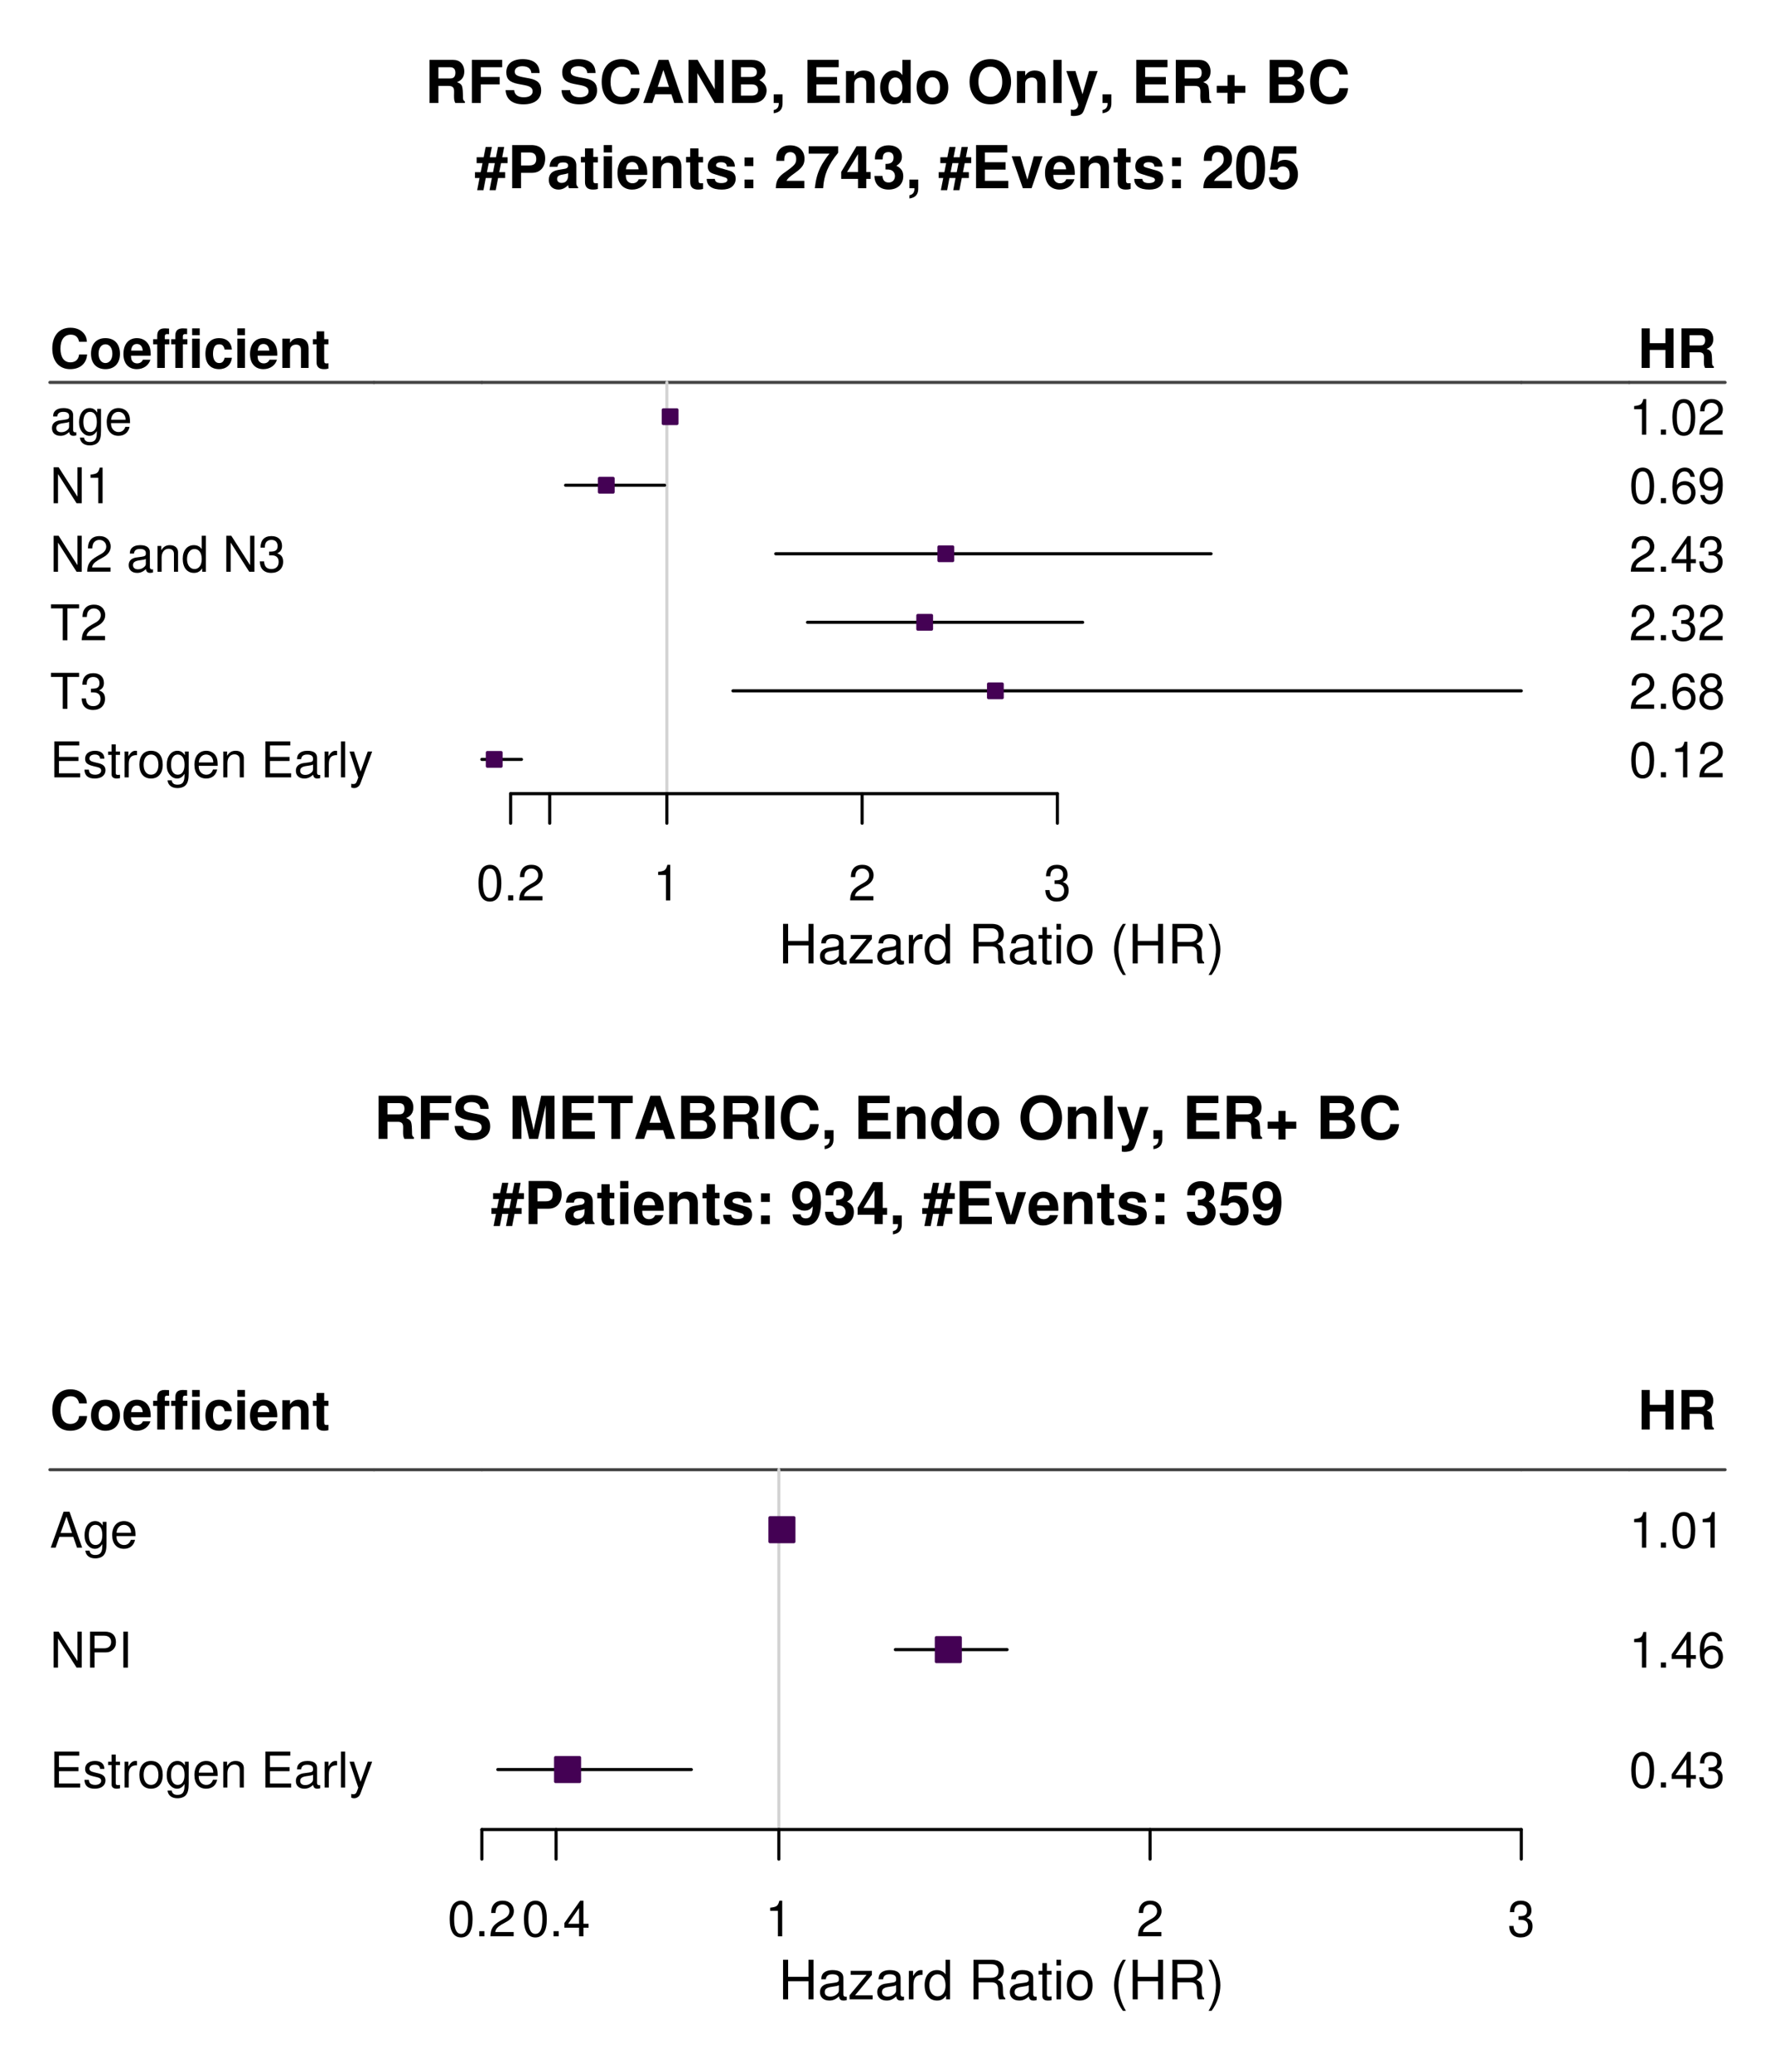 <?xml version="1.0" encoding="UTF-8"?>
<svg xmlns="http://www.w3.org/2000/svg" xmlns:xlink="http://www.w3.org/1999/xlink" width="432pt" height="504pt" viewBox="0 0 432 504" version="1.1">
<defs>
<g>
<symbol overflow="visible" id="glyph0-0">
<path style="stroke:none;" d=""/>
</symbol>
<symbol overflow="visible" id="glyph0-1">
<path style="stroke:none;" d="M 3.312 -4.156 L 5.797 -4.156 C 6.734 -4.156 7.125 -3.781 7.125 -2.922 L 7.125 -2.5 C 7.109 -2.219 7.109 -1.953 7.109 -1.797 C 7.109 -0.812 7.172 -0.5 7.438 0 L 9.75 0 L 9.75 -0.391 C 9.422 -0.578 9.297 -0.797 9.297 -1.25 C 9.234 -4.344 9.172 -4.5 7.844 -5.078 C 9.016 -5.531 9.609 -6.375 9.609 -7.672 C 9.609 -8.5 9.328 -9.266 8.812 -9.781 C 8.344 -10.266 7.672 -10.5 6.781 -10.5 L 1.156 -10.5 L 1.156 0 L 3.312 0 Z M 3.312 -5.969 L 3.312 -8.703 L 5.922 -8.703 C 6.547 -8.703 6.781 -8.641 7.062 -8.422 C 7.312 -8.219 7.453 -7.844 7.453 -7.359 C 7.453 -6.859 7.312 -6.453 7.062 -6.234 C 6.812 -6.031 6.547 -5.969 5.922 -5.969 Z M 3.312 -5.969 "/>
</symbol>
<symbol overflow="visible" id="glyph0-2">
<path style="stroke:none;" d="M 3.234 -4.531 L 7.828 -4.531 L 7.828 -6.328 L 3.234 -6.328 L 3.234 -8.703 L 8.438 -8.703 L 8.438 -10.5 L 1.062 -10.5 L 1.062 0 L 3.234 0 Z M 3.234 -4.531 "/>
</symbol>
<symbol overflow="visible" id="glyph0-3">
<path style="stroke:none;" d="M 8.75 -7.297 C 8.734 -9.484 7.281 -10.672 4.625 -10.672 C 2.109 -10.672 0.641 -9.5 0.641 -7.453 C 0.641 -5.812 1.469 -5.031 3.594 -4.625 L 5.078 -4.344 C 6.516 -4.062 7.047 -3.656 7.047 -2.812 C 7.047 -1.938 6.234 -1.391 4.922 -1.391 C 3.453 -1.391 2.641 -2.016 2.562 -3.141 L 0.469 -3.141 C 0.594 -0.891 2.125 0.328 4.812 0.328 C 7.516 0.328 9.125 -0.922 9.125 -3.062 C 9.125 -4.719 8.281 -5.594 6.344 -5.969 L 4.703 -6.281 C 3.156 -6.578 2.703 -6.891 2.703 -7.656 C 2.703 -8.438 3.406 -8.953 4.531 -8.953 C 5.891 -8.953 6.656 -8.375 6.734 -7.297 Z M 8.75 -7.297 "/>
</symbol>
<symbol overflow="visible" id="glyph0-4">
<path style="stroke:none;" d=""/>
</symbol>
<symbol overflow="visible" id="glyph0-5">
<path style="stroke:none;" d="M 9.828 -6.938 C 9.75 -7.844 9.562 -8.422 9.125 -9.016 C 8.312 -10.078 7.016 -10.672 5.453 -10.672 C 2.484 -10.672 0.641 -8.562 0.641 -5.156 C 0.641 -1.766 2.469 0.328 5.391 0.328 C 8.016 0.328 9.734 -1.188 9.875 -3.594 L 7.766 -3.594 C 7.625 -2.25 6.781 -1.484 5.453 -1.484 C 3.781 -1.484 2.797 -2.844 2.797 -5.125 C 2.797 -7.453 3.812 -8.828 5.516 -8.828 C 6.766 -8.828 7.484 -8.219 7.766 -6.938 Z M 9.828 -6.938 "/>
</symbol>
<symbol overflow="visible" id="glyph0-6">
<path style="stroke:none;" d="M 7.219 -2.125 L 7.906 0 L 10.125 0 L 6.5 -10.5 L 4.109 -10.5 L 0.375 0 L 2.578 0 L 3.281 -2.125 Z M 6.625 -3.922 L 3.891 -3.922 L 5.266 -8.031 Z M 6.625 -3.922 "/>
</symbol>
<symbol overflow="visible" id="glyph0-7">
<path style="stroke:none;" d="M 7.359 0 L 9.516 0 L 9.516 -10.5 L 7.359 -10.5 L 7.359 -3.359 L 3.203 -10.5 L 0.984 -10.5 L 0.984 0 L 3.141 0 L 3.141 -7.266 Z M 7.359 0 "/>
</symbol>
<symbol overflow="visible" id="glyph0-8">
<path style="stroke:none;" d="M 1.188 0 L 5.906 0 C 7.109 0 7.922 -0.234 8.562 -0.766 C 9.188 -1.297 9.594 -2.172 9.594 -3.031 C 9.594 -4.062 9.047 -4.891 7.844 -5.578 C 8.891 -6.234 9.297 -6.844 9.297 -7.734 C 9.297 -8.469 8.938 -9.219 8.344 -9.734 C 7.719 -10.266 6.984 -10.5 5.859 -10.5 L 1.188 -10.5 Z M 3.344 -8.703 L 5.688 -8.703 C 6.703 -8.703 7.219 -8.297 7.219 -7.516 C 7.219 -6.734 6.703 -6.328 5.688 -6.328 L 3.344 -6.328 Z M 3.344 -4.531 L 5.922 -4.531 C 6.969 -4.531 7.516 -4.062 7.516 -3.156 C 7.516 -2.266 6.969 -1.797 5.922 -1.797 L 3.344 -1.797 Z M 3.344 -4.531 "/>
</symbol>
<symbol overflow="visible" id="glyph0-9">
<path style="stroke:none;" d="M 0.922 -2.109 L 0.922 0 L 2.156 0 C 2.188 0.984 1.781 1.547 0.922 1.703 L 0.922 2.5 C 2.469 2.281 3.141 1.453 3.078 -0.125 L 3.078 -2.109 Z M 0.922 -2.109 "/>
</symbol>
<symbol overflow="visible" id="glyph0-10">
<path style="stroke:none;" d="M 3.297 -4.531 L 8.328 -4.531 L 8.328 -6.328 L 3.297 -6.328 L 3.297 -8.703 L 8.734 -8.703 L 8.734 -10.5 L 1.141 -10.5 L 1.141 0 L 8.984 0 L 8.984 -1.797 L 3.297 -1.797 Z M 3.297 -4.531 "/>
</symbol>
<symbol overflow="visible" id="glyph0-11">
<path style="stroke:none;" d="M 0.906 -7.781 L 0.906 0 L 2.922 0 L 2.922 -4.672 C 2.922 -5.594 3.562 -6.188 4.547 -6.188 C 5.422 -6.188 5.844 -5.719 5.844 -4.797 L 5.844 0 L 7.859 0 L 7.859 -5.219 C 7.859 -6.938 6.922 -7.906 5.266 -7.906 C 4.203 -7.906 3.5 -7.531 2.922 -6.656 L 2.922 -7.781 Z M 0.906 -7.781 "/>
</symbol>
<symbol overflow="visible" id="glyph0-12">
<path style="stroke:none;" d="M 5.828 0 L 7.844 0 L 7.844 -10.5 L 5.828 -10.5 L 5.828 -6.766 C 5.328 -7.547 4.672 -7.906 3.688 -7.906 C 1.828 -7.906 0.422 -6.125 0.422 -3.781 C 0.422 -2.719 0.734 -1.656 1.25 -0.906 C 1.781 -0.141 2.734 0.328 3.688 0.328 C 4.672 0.328 5.328 -0.016 5.828 -0.797 Z M 4.141 -6.219 C 5.156 -6.219 5.828 -5.25 5.828 -3.75 C 5.828 -2.328 5.141 -1.359 4.141 -1.359 C 3.125 -1.359 2.438 -2.344 2.438 -3.781 C 2.438 -5.234 3.125 -6.219 4.141 -6.219 Z M 4.141 -6.219 "/>
</symbol>
<symbol overflow="visible" id="glyph0-13">
<path style="stroke:none;" d="M 4.344 -7.906 C 1.953 -7.906 0.5 -6.344 0.5 -3.781 C 0.5 -1.219 1.953 0.328 4.344 0.328 C 6.734 0.328 8.203 -1.219 8.203 -3.734 C 8.203 -6.375 6.766 -7.906 4.344 -7.906 Z M 4.344 -6.281 C 5.453 -6.281 6.188 -5.281 6.188 -3.766 C 6.188 -2.312 5.438 -1.297 4.344 -1.297 C 3.25 -1.297 2.516 -2.297 2.516 -3.781 C 2.516 -5.281 3.25 -6.281 4.344 -6.281 Z M 4.344 -6.281 "/>
</symbol>
<symbol overflow="visible" id="glyph0-14">
<path style="stroke:none;" d="M 5.625 -10.672 C 4.156 -10.672 2.938 -10.188 2.047 -9.219 C 1.109 -8.219 0.578 -6.734 0.578 -5.172 C 0.578 -3.594 1.109 -2.125 2.047 -1.125 C 2.953 -0.141 4.141 0.328 5.641 0.328 C 7.125 0.328 8.312 -0.141 9.219 -1.125 C 10.125 -2.094 10.688 -3.609 10.688 -5.094 C 10.688 -6.734 10.156 -8.219 9.219 -9.219 C 8.297 -10.219 7.141 -10.672 5.625 -10.672 Z M 5.641 -8.828 C 7.406 -8.828 8.531 -7.391 8.531 -5.109 C 8.531 -2.953 7.359 -1.516 5.641 -1.516 C 3.875 -1.516 2.734 -2.953 2.734 -5.172 C 2.734 -7.391 3.875 -8.828 5.641 -8.828 Z M 5.641 -8.828 "/>
</symbol>
<symbol overflow="visible" id="glyph0-15">
<path style="stroke:none;" d="M 2.984 -10.5 L 0.969 -10.5 L 0.969 0 L 2.984 0 Z M 2.984 -10.5 "/>
</symbol>
<symbol overflow="visible" id="glyph0-16">
<path style="stroke:none;" d="M 5.672 -7.781 L 4.062 -2.125 L 2.344 -7.781 L 0.125 -7.781 L 3.031 0.312 C 3.031 1.125 2.516 1.672 1.766 1.672 C 1.609 1.672 1.484 1.641 1.234 1.578 L 1.234 3.094 C 1.547 3.141 1.719 3.156 1.953 3.156 C 2.484 3.156 3.047 3.047 3.422 2.906 C 3.969 2.672 4.219 2.359 4.547 1.422 L 7.75 -7.781 Z M 5.672 -7.781 "/>
</symbol>
<symbol overflow="visible" id="glyph0-17">
<path style="stroke:none;" d="M 7.672 -4.188 L 5.062 -4.188 L 5.062 -6.812 L 3.344 -6.812 L 3.344 -4.188 L 0.719 -4.188 L 0.719 -2.484 L 3.344 -2.484 L 3.344 0.141 L 5.062 0.141 L 5.062 -2.484 L 7.672 -2.484 Z M 7.672 -4.188 "/>
</symbol>
<symbol overflow="visible" id="glyph0-18">
<path style="stroke:none;" d="M 2.109 0.469 L 2.672 -2.484 L 4.156 -2.484 L 3.594 0.469 L 5.094 0.469 L 5.672 -2.484 L 7.391 -2.484 L 7.391 -3.906 L 5.953 -3.906 L 6.391 -6.109 L 7.969 -6.109 L 7.969 -7.531 L 6.672 -7.531 L 7.156 -10.047 L 5.641 -10.047 L 5.156 -7.531 L 3.672 -7.531 L 4.156 -10.047 L 2.656 -10.047 L 2.156 -7.531 L 0.453 -7.531 L 0.453 -6.109 L 1.875 -6.109 L 1.438 -3.906 L 0.047 -3.906 L 0.047 -2.484 L 1.156 -2.484 L 0.578 0.469 Z M 2.953 -3.906 L 3.391 -6.109 L 4.875 -6.109 L 4.438 -3.906 Z M 2.953 -3.906 "/>
</symbol>
<symbol overflow="visible" id="glyph0-19">
<path style="stroke:none;" d="M 3.25 -3.75 L 5.953 -3.75 C 7.875 -3.75 9.125 -5.109 9.125 -7.25 C 9.125 -9.344 7.922 -10.5 5.734 -10.5 L 1.094 -10.5 L 1.094 0 L 3.25 0 Z M 3.25 -5.547 L 3.25 -8.703 L 5.266 -8.703 C 6.422 -8.703 6.953 -8.203 6.953 -7.125 C 6.953 -6.047 6.422 -5.547 5.266 -5.547 Z M 3.25 -5.547 "/>
</symbol>
<symbol overflow="visible" id="glyph0-20">
<path style="stroke:none;" d="M 7.547 -0.25 C 7.203 -0.578 7.094 -0.812 7.094 -1.203 L 7.094 -5.516 C 7.094 -7.109 6 -7.906 3.906 -7.906 C 1.797 -7.906 0.703 -7.016 0.578 -5.219 L 2.516 -5.219 C 2.625 -6.016 2.953 -6.281 3.953 -6.281 C 4.719 -6.281 5.109 -6.016 5.109 -5.5 C 5.109 -5.25 4.984 -5.031 4.766 -4.891 C 4.5 -4.75 4.5 -4.75 3.5 -4.594 L 2.688 -4.453 C 1.156 -4.188 0.406 -3.406 0.406 -2 C 0.406 -0.609 1.344 0.328 2.766 0.328 C 3.625 0.328 4.406 -0.031 5.125 -0.781 C 5.125 -0.375 5.172 -0.234 5.359 0 L 7.547 0 Z M 5.109 -3.125 C 5.109 -1.953 4.531 -1.297 3.516 -1.297 C 2.844 -1.297 2.422 -1.656 2.422 -2.234 C 2.422 -2.844 2.734 -3.125 3.578 -3.297 L 4.266 -3.422 C 4.797 -3.531 4.891 -3.562 5.109 -3.672 Z M 5.109 -3.125 "/>
</symbol>
<symbol overflow="visible" id="glyph0-21">
<path style="stroke:none;" d="M 4.344 -7.625 L 3.219 -7.625 L 3.219 -9.703 L 1.203 -9.703 L 1.203 -7.625 L 0.203 -7.625 L 0.203 -6.281 L 1.203 -6.281 L 1.203 -1.5 C 1.203 -0.281 1.844 0.328 3.172 0.328 C 3.625 0.328 3.969 0.281 4.344 0.172 L 4.344 -1.234 C 4.141 -1.203 4.031 -1.203 3.875 -1.203 C 3.344 -1.203 3.219 -1.359 3.219 -2.047 L 3.219 -6.281 L 4.344 -6.281 Z M 4.344 -7.625 "/>
</symbol>
<symbol overflow="visible" id="glyph0-22">
<path style="stroke:none;" d="M 2.984 -7.781 L 0.969 -7.781 L 0.969 0 L 2.984 0 Z M 2.984 -10.5 L 0.969 -10.5 L 0.969 -8.703 L 2.984 -8.703 Z M 2.984 -10.5 "/>
</symbol>
<symbol overflow="visible" id="glyph0-23">
<path style="stroke:none;" d="M 7.547 -3.25 C 7.562 -3.422 7.562 -3.5 7.562 -3.594 C 7.562 -4.375 7.453 -5.094 7.266 -5.641 C 6.734 -7.062 5.484 -7.906 3.922 -7.906 C 1.688 -7.906 0.312 -6.297 0.312 -3.688 C 0.312 -1.203 1.672 0.328 3.875 0.328 C 5.625 0.328 7.031 -0.641 7.484 -2.188 L 5.484 -2.188 C 5.25 -1.562 4.688 -1.203 3.953 -1.203 C 3.375 -1.203 2.906 -1.453 2.625 -1.891 C 2.438 -2.172 2.359 -2.516 2.328 -3.25 Z M 2.359 -4.594 C 2.5 -5.797 3 -6.375 3.891 -6.375 C 4.812 -6.375 5.359 -5.75 5.453 -4.594 Z M 2.359 -4.594 "/>
</symbol>
<symbol overflow="visible" id="glyph0-24">
<path style="stroke:none;" d="M 7.281 -5.266 C 7.25 -6.922 5.984 -7.906 3.891 -7.906 C 1.922 -7.906 0.688 -6.922 0.688 -5.312 C 0.688 -4.797 0.844 -4.344 1.125 -4.047 C 1.391 -3.781 1.641 -3.641 2.391 -3.406 L 4.797 -2.656 C 5.297 -2.5 5.469 -2.328 5.469 -2.016 C 5.469 -1.547 4.906 -1.25 3.969 -1.25 C 3.438 -1.25 3.047 -1.344 2.781 -1.531 C 2.562 -1.688 2.484 -1.844 2.391 -2.266 L 0.422 -2.266 C 0.469 -0.547 1.734 0.328 4.094 0.328 C 5.172 0.328 6 0.094 6.562 -0.359 C 7.141 -0.828 7.484 -1.547 7.484 -2.312 C 7.484 -3.312 6.984 -3.969 5.969 -4.266 L 3.422 -5 C 2.859 -5.172 2.703 -5.281 2.703 -5.609 C 2.703 -6.031 3.172 -6.328 3.875 -6.328 C 4.844 -6.328 5.312 -5.984 5.328 -5.266 Z M 7.281 -5.266 "/>
</symbol>
<symbol overflow="visible" id="glyph0-25">
<path style="stroke:none;" d="M 3.781 -2.109 L 1.625 -2.109 L 1.625 0 L 3.781 0 Z M 3.781 -7.484 L 1.625 -7.484 L 1.625 -5.391 L 3.781 -5.391 Z M 3.781 -7.484 "/>
</symbol>
<symbol overflow="visible" id="glyph0-26">
<path style="stroke:none;" d="M 7.375 -1.797 L 3.047 -1.797 C 3.312 -2.344 3.625 -2.656 5.125 -3.734 C 6.906 -5.031 7.422 -5.797 7.422 -7.188 C 7.422 -9.156 6.047 -10.438 3.922 -10.438 C 1.797 -10.438 0.562 -9.172 0.562 -7.016 L 0.562 -6.656 L 2.5 -6.656 L 2.5 -6.984 C 2.5 -8.125 3.047 -8.781 3.969 -8.781 C 4.859 -8.781 5.406 -8.172 5.406 -7.141 C 5.406 -6 5.062 -5.594 2.781 -3.969 C 1.047 -2.797 0.516 -1.906 0.438 0 L 7.375 0 Z M 7.375 -1.797 "/>
</symbol>
<symbol overflow="visible" id="glyph0-27">
<path style="stroke:none;" d="M 7.609 -10.219 L 0.422 -10.219 L 0.422 -8.406 L 5.5 -8.406 C 4.891 -7.75 3.656 -5.891 3.25 -5 C 2.547 -3.516 2.188 -2.172 1.922 0 L 3.953 0 C 4.141 -3.234 5.188 -5.703 7.609 -8.625 Z M 7.609 -10.219 "/>
</symbol>
<symbol overflow="visible" id="glyph0-28">
<path style="stroke:none;" d="M 7.516 -3.938 L 6.453 -3.938 L 6.453 -10.219 L 4.078 -10.219 L 0.344 -3.969 L 0.344 -2.266 L 4.438 -2.266 L 4.438 0 L 6.453 0 L 6.453 -2.266 L 7.516 -2.266 Z M 4.438 -3.938 L 1.766 -3.938 L 4.438 -8.297 Z M 4.438 -3.938 "/>
</symbol>
<symbol overflow="visible" id="glyph0-29">
<path style="stroke:none;" d="M 3.125 -4.562 C 3.906 -4.562 3.953 -4.562 4.312 -4.469 C 4.984 -4.281 5.422 -3.688 5.422 -2.938 C 5.422 -2.031 4.781 -1.391 3.906 -1.391 C 2.953 -1.391 2.438 -1.938 2.375 -3 L 0.422 -3 C 0.438 -0.953 1.75 0.328 3.859 0.328 C 6.031 0.328 7.438 -0.953 7.438 -2.938 C 7.438 -4.141 6.922 -4.906 5.766 -5.469 C 6.703 -6.062 7.109 -6.719 7.109 -7.656 C 7.109 -9.344 5.828 -10.438 3.859 -10.438 C 2.375 -10.438 1.234 -9.781 0.797 -8.672 C 0.609 -8.188 0.547 -7.844 0.547 -7 L 2.422 -7 C 2.438 -7.547 2.484 -7.828 2.578 -8.078 C 2.766 -8.531 3.234 -8.797 3.812 -8.797 C 4.625 -8.797 5.078 -8.312 5.078 -7.469 C 5.078 -6.422 4.5 -5.922 3.297 -5.922 L 3.125 -5.922 Z M 3.125 -4.562 "/>
</symbol>
<symbol overflow="visible" id="glyph0-30">
<path style="stroke:none;" d="M 5.047 0 L 7.719 -7.781 L 5.594 -7.781 L 4.016 -2.094 L 2.328 -7.781 L 0.203 -7.781 L 2.922 0 Z M 5.047 0 "/>
</symbol>
<symbol overflow="visible" id="glyph0-31">
<path style="stroke:none;" d="M 3.938 -10.438 C 2.844 -10.438 1.906 -9.969 1.281 -9.125 C 0.688 -8.328 0.422 -7.031 0.422 -5.047 C 0.422 -3.234 0.641 -1.953 1.141 -1.188 C 1.75 -0.203 2.734 0.328 3.938 0.328 C 5.047 0.328 5.953 -0.109 6.578 -0.969 C 7.156 -1.75 7.453 -3.062 7.453 -4.984 C 7.453 -6.859 7.219 -8.125 6.734 -8.922 C 6.125 -9.891 5.125 -10.438 3.938 -10.438 Z M 3.938 -8.797 C 4.453 -8.797 4.875 -8.516 5.109 -7.984 C 5.312 -7.547 5.438 -6.438 5.438 -5.031 C 5.438 -3.875 5.328 -2.75 5.172 -2.328 C 4.938 -1.734 4.516 -1.391 3.938 -1.391 C 3.406 -1.391 3 -1.672 2.75 -2.188 C 2.547 -2.625 2.438 -3.688 2.438 -5.062 C 2.438 -6.266 2.531 -7.422 2.688 -7.844 C 2.906 -8.453 3.359 -8.797 3.938 -8.797 Z M 3.938 -8.797 "/>
</symbol>
<symbol overflow="visible" id="glyph0-32">
<path style="stroke:none;" d="M 7.047 -10.219 L 1.578 -10.219 L 0.672 -4.531 L 2.5 -4.531 C 2.703 -5.031 3.172 -5.297 3.781 -5.297 C 4.812 -5.297 5.438 -4.562 5.438 -3.328 C 5.438 -2.125 4.812 -1.391 3.781 -1.391 C 2.906 -1.391 2.422 -1.844 2.375 -2.672 L 0.391 -2.672 C 0.422 -0.875 1.766 0.328 3.766 0.328 C 5.953 0.328 7.453 -1.172 7.453 -3.375 C 7.453 -5.469 6.156 -6.906 4.266 -6.906 C 3.594 -6.906 3.078 -6.734 2.5 -6.281 L 2.828 -8.406 L 7.047 -8.406 Z M 7.047 -10.219 "/>
</symbol>
<symbol overflow="visible" id="glyph0-33">
<path style="stroke:none;" d="M 3.109 -8.188 L 5 0 L 7.156 0 L 9.016 -8.188 L 9.016 0 L 11.172 0 L 11.172 -10.5 L 7.922 -10.5 L 6.078 -2.141 L 4.172 -10.5 L 0.953 -10.5 L 0.953 0 L 3.109 0 Z M 3.109 -8.188 "/>
</symbol>
<symbol overflow="visible" id="glyph0-34">
<path style="stroke:none;" d="M 5.547 -8.703 L 8.609 -8.703 L 8.609 -10.5 L 0.203 -10.5 L 0.203 -8.703 L 3.391 -8.703 L 3.391 0 L 5.547 0 Z M 5.547 -8.703 "/>
</symbol>
<symbol overflow="visible" id="glyph0-35">
<path style="stroke:none;" d="M 3.062 -10.5 L 0.906 -10.5 L 0.906 0 L 3.062 0 Z M 3.062 -10.5 "/>
</symbol>
<symbol overflow="visible" id="glyph0-36">
<path style="stroke:none;" d="M 0.547 -2.375 C 0.594 -0.812 1.922 0.344 3.672 0.344 C 4.984 0.344 5.984 -0.203 6.578 -1.234 C 7.109 -2.141 7.438 -3.688 7.438 -5.328 C 7.438 -6.828 7.203 -7.984 6.734 -8.766 C 6.078 -9.859 5.078 -10.438 3.844 -10.438 C 1.797 -10.438 0.406 -8.953 0.406 -6.828 C 0.406 -4.719 1.641 -3.281 3.453 -3.281 C 3.969 -3.281 4.469 -3.422 4.781 -3.656 C 4.969 -3.781 5.078 -3.922 5.422 -4.297 C 5.422 -2.312 4.875 -1.391 3.734 -1.391 C 3.016 -1.391 2.531 -1.766 2.5 -2.375 Z M 3.781 -8.781 C 4.766 -8.781 5.375 -8.031 5.375 -6.828 C 5.375 -5.703 4.75 -4.953 3.812 -4.953 C 2.891 -4.953 2.312 -5.672 2.312 -6.859 C 2.312 -8.031 2.875 -8.781 3.781 -8.781 Z M 3.781 -8.781 "/>
</symbol>
<symbol overflow="visible" id="glyph1-0">
<path style="stroke:none;" d=""/>
</symbol>
<symbol overflow="visible" id="glyph1-1">
<path style="stroke:none;" d="M 9 -6.359 C 8.938 -7.203 8.766 -7.719 8.359 -8.266 C 7.625 -9.25 6.438 -9.781 4.984 -9.781 C 2.266 -9.781 0.578 -7.844 0.578 -4.734 C 0.578 -1.625 2.25 0.297 4.938 0.297 C 7.344 0.297 8.922 -1.078 9.047 -3.281 L 7.109 -3.281 C 6.984 -2.062 6.219 -1.359 4.984 -1.359 C 3.453 -1.359 2.562 -2.594 2.562 -4.703 C 2.562 -6.828 3.5 -8.094 5.062 -8.094 C 6.203 -8.094 6.859 -7.531 7.109 -6.359 Z M 9 -6.359 "/>
</symbol>
<symbol overflow="visible" id="glyph1-2">
<path style="stroke:none;" d="M 3.969 -7.25 C 1.797 -7.25 0.469 -5.812 0.469 -3.469 C 0.469 -1.125 1.797 0.297 3.984 0.297 C 6.172 0.297 7.516 -1.125 7.516 -3.422 C 7.516 -5.828 6.203 -7.25 3.969 -7.25 Z M 3.984 -5.75 C 5 -5.75 5.672 -4.844 5.672 -3.453 C 5.672 -2.109 4.984 -1.188 3.984 -1.188 C 2.984 -1.188 2.312 -2.094 2.312 -3.469 C 2.312 -4.844 2.984 -5.75 3.984 -5.75 Z M 3.984 -5.75 "/>
</symbol>
<symbol overflow="visible" id="glyph1-3">
<path style="stroke:none;" d="M 6.922 -2.984 C 6.938 -3.141 6.938 -3.203 6.938 -3.297 C 6.938 -4.016 6.828 -4.672 6.656 -5.172 C 6.172 -6.469 5.031 -7.25 3.594 -7.25 C 1.547 -7.25 0.297 -5.766 0.297 -3.375 C 0.297 -1.094 1.531 0.297 3.547 0.297 C 5.156 0.297 6.438 -0.594 6.859 -2 L 5.031 -2 C 4.812 -1.438 4.297 -1.109 3.625 -1.109 C 3.094 -1.109 2.672 -1.328 2.406 -1.734 C 2.234 -2 2.172 -2.312 2.141 -2.984 Z M 2.172 -4.219 C 2.281 -5.312 2.75 -5.828 3.562 -5.828 C 4.406 -5.828 4.906 -5.266 5 -4.219 Z M 2.172 -4.219 "/>
</symbol>
<symbol overflow="visible" id="glyph1-4">
<path style="stroke:none;" d="M 4.125 -6.984 L 3.031 -6.984 L 3.031 -7.688 C 3.031 -8.047 3.188 -8.234 3.531 -8.234 C 3.703 -8.234 3.875 -8.219 4.062 -8.203 L 4.062 -9.578 C 3.672 -9.609 3.281 -9.625 3.016 -9.625 C 1.781 -9.625 1.188 -9.047 1.188 -7.844 L 1.188 -6.984 L 0.188 -6.984 L 0.188 -5.75 L 1.188 -5.75 L 1.188 0 L 3.031 0 L 3.031 -5.75 L 4.125 -5.75 Z M 4.125 -6.984 "/>
</symbol>
<symbol overflow="visible" id="glyph1-5">
<path style="stroke:none;" d="M 2.734 -7.125 L 0.891 -7.125 L 0.891 0 L 2.734 0 Z M 2.734 -9.625 L 0.891 -9.625 L 0.891 -7.969 L 2.734 -7.969 Z M 2.734 -9.625 "/>
</symbol>
<symbol overflow="visible" id="glyph1-6">
<path style="stroke:none;" d="M 6.891 -4.469 C 6.766 -6.203 5.609 -7.25 3.812 -7.25 C 1.672 -7.25 0.453 -5.844 0.453 -3.422 C 0.453 -1.062 1.672 0.297 3.797 0.297 C 5.516 0.297 6.719 -0.766 6.891 -2.469 L 5.125 -2.469 C 4.891 -1.547 4.531 -1.188 3.797 -1.188 C 2.859 -1.188 2.297 -2.016 2.297 -3.422 C 2.297 -4.109 2.422 -4.734 2.656 -5.156 C 2.859 -5.547 3.281 -5.75 3.797 -5.75 C 4.562 -5.75 4.906 -5.406 5.125 -4.469 Z M 6.891 -4.469 "/>
</symbol>
<symbol overflow="visible" id="glyph1-7">
<path style="stroke:none;" d="M 0.828 -7.125 L 0.828 0 L 2.688 0 L 2.688 -4.281 C 2.688 -5.125 3.266 -5.672 4.172 -5.672 C 4.969 -5.672 5.359 -5.234 5.359 -4.391 L 5.359 0 L 7.203 0 L 7.203 -4.781 C 7.203 -6.359 6.344 -7.25 4.812 -7.25 C 3.859 -7.25 3.203 -6.906 2.688 -6.094 L 2.688 -7.125 Z M 0.828 -7.125 "/>
</symbol>
<symbol overflow="visible" id="glyph1-8">
<path style="stroke:none;" d="M 3.969 -6.984 L 2.938 -6.984 L 2.938 -8.906 L 1.094 -8.906 L 1.094 -6.984 L 0.188 -6.984 L 0.188 -5.75 L 1.094 -5.75 L 1.094 -1.375 C 1.094 -0.25 1.688 0.297 2.906 0.297 C 3.328 0.297 3.625 0.266 3.969 0.156 L 3.969 -1.141 C 3.797 -1.109 3.703 -1.094 3.547 -1.094 C 3.062 -1.094 2.938 -1.234 2.938 -1.875 L 2.938 -5.75 L 3.969 -5.75 Z M 3.969 -6.984 "/>
</symbol>
<symbol overflow="visible" id="glyph1-9">
<path style="stroke:none;" d="M 6.688 -4.375 L 6.688 0 L 8.672 0 L 8.672 -9.625 L 6.688 -9.625 L 6.688 -6.016 L 2.875 -6.016 L 2.875 -9.625 L 0.891 -9.625 L 0.891 0 L 2.875 0 L 2.875 -4.375 Z M 6.688 -4.375 "/>
</symbol>
<symbol overflow="visible" id="glyph1-10">
<path style="stroke:none;" d="M 3.031 -3.812 L 5.312 -3.812 C 6.172 -3.812 6.531 -3.469 6.531 -2.688 L 6.531 -2.281 C 6.516 -2.031 6.516 -1.797 6.516 -1.656 C 6.516 -0.734 6.578 -0.469 6.812 0 L 8.938 0 L 8.938 -0.359 C 8.641 -0.531 8.516 -0.719 8.516 -1.156 C 8.469 -3.984 8.406 -4.125 7.188 -4.641 C 8.266 -5.062 8.812 -5.844 8.812 -7.031 C 8.812 -7.797 8.547 -8.484 8.078 -8.969 C 7.641 -9.406 7.031 -9.625 6.219 -9.625 L 1.062 -9.625 L 1.062 0 L 3.031 0 Z M 3.031 -5.469 L 3.031 -7.969 L 5.422 -7.969 C 6 -7.969 6.219 -7.922 6.469 -7.719 C 6.703 -7.531 6.828 -7.203 6.828 -6.75 C 6.828 -6.281 6.703 -5.922 6.469 -5.719 C 6.25 -5.531 6 -5.469 5.422 -5.469 Z M 3.031 -5.469 "/>
</symbol>
<symbol overflow="visible" id="glyph2-0">
<path style="stroke:none;" d=""/>
</symbol>
<symbol overflow="visible" id="glyph2-1">
<path style="stroke:none;" d="M 6.422 -0.594 C 6.312 -0.562 6.266 -0.562 6.203 -0.562 C 5.859 -0.562 5.656 -0.75 5.656 -1.062 L 5.656 -4.75 C 5.656 -5.875 4.844 -6.469 3.297 -6.469 C 2.375 -6.469 1.641 -6.203 1.219 -5.734 C 0.922 -5.406 0.797 -5.047 0.781 -4.422 L 1.781 -4.422 C 1.875 -5.203 2.328 -5.547 3.266 -5.547 C 4.172 -5.547 4.672 -5.203 4.672 -4.609 L 4.672 -4.344 C 4.656 -3.906 4.438 -3.75 3.625 -3.641 C 2.203 -3.469 1.984 -3.422 1.609 -3.266 C 0.875 -2.953 0.5 -2.406 0.5 -1.578 C 0.5 -0.438 1.297 0.281 2.562 0.281 C 3.359 0.281 4 0 4.703 -0.641 C 4.781 0 5.094 0.281 5.734 0.281 C 5.953 0.281 6.078 0.25 6.422 0.172 Z M 4.672 -1.984 C 4.672 -1.641 4.578 -1.438 4.266 -1.156 C 3.859 -0.797 3.375 -0.594 2.781 -0.594 C 2 -0.594 1.547 -0.969 1.547 -1.609 C 1.547 -2.266 1.984 -2.609 3.062 -2.766 C 4.125 -2.906 4.328 -2.953 4.672 -3.109 Z M 4.672 -1.984 "/>
</symbol>
<symbol overflow="visible" id="glyph2-2">
<path style="stroke:none;" d="M 4.844 -6.281 L 4.844 -5.375 C 4.344 -6.125 3.797 -6.469 3 -6.469 C 1.469 -6.469 0.422 -5.047 0.422 -3.031 C 0.422 -1.984 0.672 -1.219 1.219 -0.578 C 1.688 -0.031 2.281 0.281 2.922 0.281 C 3.688 0.281 4.219 -0.062 4.75 -0.859 L 4.75 -0.531 C 4.75 1.156 4.281 1.781 3.031 1.781 C 2.188 1.781 1.734 1.438 1.641 0.719 L 0.625 0.719 C 0.719 1.891 1.641 2.609 3.016 2.609 C 3.938 2.609 4.703 2.312 5.109 1.812 C 5.594 1.219 5.766 0.438 5.766 -1.031 L 5.766 -6.281 Z M 3.094 -5.547 C 4.156 -5.547 4.75 -4.656 4.75 -3.062 C 4.75 -1.531 4.141 -0.641 3.094 -0.641 C 2.062 -0.641 1.469 -1.547 1.469 -3.094 C 1.469 -4.625 2.062 -5.547 3.094 -5.547 Z M 3.094 -5.547 "/>
</symbol>
<symbol overflow="visible" id="glyph2-3">
<path style="stroke:none;" d="M 6.156 -2.812 C 6.156 -3.766 6.078 -4.344 5.906 -4.812 C 5.5 -5.844 4.531 -6.469 3.359 -6.469 C 1.609 -6.469 0.484 -5.141 0.484 -3.062 C 0.484 -0.984 1.562 0.281 3.344 0.281 C 4.781 0.281 5.766 -0.547 6.031 -1.906 L 5.016 -1.906 C 4.734 -1.078 4.172 -0.641 3.375 -0.641 C 2.734 -0.641 2.203 -0.938 1.859 -1.469 C 1.625 -1.828 1.531 -2.188 1.531 -2.812 Z M 1.547 -3.625 C 1.625 -4.781 2.344 -5.547 3.344 -5.547 C 4.375 -5.547 5.078 -4.75 5.078 -3.625 Z M 1.547 -3.625 "/>
</symbol>
<symbol overflow="visible" id="glyph2-4">
<path style="stroke:none;" d="M 7.75 -8.75 L 6.703 -8.75 L 6.703 -1.594 L 2.125 -8.75 L 0.906 -8.75 L 0.906 0 L 1.969 0 L 1.969 -7.094 L 6.484 0 L 7.75 0 Z M 7.75 -8.75 "/>
</symbol>
<symbol overflow="visible" id="glyph2-5">
<path style="stroke:none;" d="M 3.109 -6.188 L 3.109 0 L 4.156 0 L 4.156 -8.672 L 3.469 -8.672 C 3.094 -7.344 2.859 -7.156 1.219 -6.953 L 1.219 -6.188 Z M 3.109 -6.188 "/>
</symbol>
<symbol overflow="visible" id="glyph2-6">
<path style="stroke:none;" d="M 6.078 -1.047 L 1.594 -1.047 C 1.703 -1.766 2.094 -2.219 3.125 -2.859 L 4.328 -3.531 C 5.516 -4.188 6.125 -5.078 6.125 -6.141 C 6.125 -6.859 5.844 -7.531 5.344 -8 C 4.844 -8.453 4.219 -8.672 3.406 -8.672 C 2.328 -8.672 1.531 -8.297 1.062 -7.547 C 0.75 -7.094 0.625 -6.547 0.594 -5.672 L 1.656 -5.672 C 1.688 -6.266 1.766 -6.609 1.906 -6.906 C 2.188 -7.422 2.734 -7.75 3.375 -7.75 C 4.328 -7.75 5.047 -7.062 5.047 -6.125 C 5.047 -5.422 4.656 -4.828 3.906 -4.391 L 2.797 -3.75 C 1.016 -2.719 0.5 -1.906 0.406 -0.016 L 6.078 -0.016 Z M 6.078 -1.047 "/>
</symbol>
<symbol overflow="visible" id="glyph2-7">
<path style="stroke:none;" d=""/>
</symbol>
<symbol overflow="visible" id="glyph2-8">
<path style="stroke:none;" d="M 0.844 -6.281 L 0.844 0 L 1.844 0 L 1.844 -3.469 C 1.844 -4.75 2.516 -5.594 3.547 -5.594 C 4.344 -5.594 4.844 -5.109 4.844 -4.359 L 4.844 0 L 5.844 0 L 5.844 -4.75 C 5.844 -5.797 5.062 -6.469 3.859 -6.469 C 2.922 -6.469 2.312 -6.109 1.766 -5.234 L 1.766 -6.281 Z M 0.844 -6.281 "/>
</symbol>
<symbol overflow="visible" id="glyph2-9">
<path style="stroke:none;" d="M 5.938 -8.75 L 4.938 -8.75 L 4.938 -5.5 C 4.531 -6.125 3.859 -6.469 3.016 -6.469 C 1.375 -6.469 0.312 -5.156 0.312 -3.156 C 0.312 -1.031 1.344 0.281 3.047 0.281 C 3.906 0.281 4.516 -0.047 5.047 -0.828 L 5.047 0 L 5.938 0 Z M 3.188 -5.531 C 4.266 -5.531 4.938 -4.578 4.938 -3.078 C 4.938 -1.625 4.25 -0.656 3.188 -0.656 C 2.094 -0.656 1.359 -1.625 1.359 -3.094 C 1.359 -4.562 2.094 -5.531 3.188 -5.531 Z M 3.188 -5.531 "/>
</symbol>
<symbol overflow="visible" id="glyph2-10">
<path style="stroke:none;" d="M 2.656 -4 L 3.234 -4 C 4.375 -4 4.984 -3.453 4.984 -2.406 C 4.984 -1.312 4.328 -0.656 3.234 -0.656 C 2.078 -0.656 1.516 -1.25 1.438 -2.516 L 0.391 -2.516 C 0.438 -1.828 0.547 -1.375 0.75 -0.984 C 1.203 -0.141 2.031 0.281 3.188 0.281 C 4.938 0.281 6.078 -0.781 6.078 -2.422 C 6.078 -3.531 5.656 -4.125 4.625 -4.484 C 5.422 -4.812 5.812 -5.406 5.812 -6.281 C 5.812 -7.781 4.844 -8.672 3.234 -8.672 C 1.516 -8.672 0.594 -7.719 0.562 -5.875 L 1.625 -5.875 C 1.625 -6.406 1.688 -6.703 1.812 -6.969 C 2.047 -7.469 2.578 -7.75 3.234 -7.75 C 4.172 -7.75 4.734 -7.188 4.734 -6.25 C 4.734 -5.641 4.531 -5.266 4.062 -5.062 C 3.766 -4.938 3.391 -4.891 2.656 -4.891 Z M 2.656 -4 "/>
</symbol>
<symbol overflow="visible" id="glyph2-11">
<path style="stroke:none;" d="M 4.25 -7.766 L 7.109 -7.766 L 7.109 -8.75 L 0.25 -8.75 L 0.25 -7.766 L 3.125 -7.766 L 3.125 0 L 4.25 0 Z M 4.25 -7.766 "/>
</symbol>
<symbol overflow="visible" id="glyph2-12">
<path style="stroke:none;" d="M 2.203 -3.984 L 6.953 -3.984 L 6.953 -4.969 L 2.203 -4.969 L 2.203 -7.766 L 7.141 -7.766 L 7.141 -8.75 L 1.078 -8.75 L 1.078 0 L 7.359 0 L 7.359 -0.984 L 2.203 -0.984 Z M 2.203 -3.984 "/>
</symbol>
<symbol overflow="visible" id="glyph2-13">
<path style="stroke:none;" d="M 5.25 -4.531 C 5.25 -5.766 4.422 -6.469 2.969 -6.469 C 1.516 -6.469 0.562 -5.719 0.562 -4.547 C 0.562 -3.562 1.062 -3.094 2.562 -2.734 L 3.484 -2.516 C 4.188 -2.344 4.469 -2.094 4.469 -1.641 C 4.469 -1.047 3.875 -0.641 3 -0.641 C 2.453 -0.641 2 -0.797 1.75 -1.062 C 1.594 -1.25 1.531 -1.422 1.469 -1.875 L 0.406 -1.875 C 0.453 -0.422 1.266 0.281 2.922 0.281 C 4.5 0.281 5.516 -0.5 5.516 -1.719 C 5.516 -2.656 4.984 -3.172 3.734 -3.469 L 2.766 -3.703 C 1.953 -3.891 1.609 -4.156 1.609 -4.594 C 1.609 -5.188 2.125 -5.547 2.938 -5.547 C 3.75 -5.547 4.172 -5.203 4.203 -4.531 Z M 5.25 -4.531 "/>
</symbol>
<symbol overflow="visible" id="glyph2-14">
<path style="stroke:none;" d="M 3.047 -6.281 L 2.016 -6.281 L 2.016 -8.016 L 1.016 -8.016 L 1.016 -6.281 L 0.172 -6.281 L 0.172 -5.469 L 1.016 -5.469 L 1.016 -0.719 C 1.016 -0.078 1.453 0.281 2.234 0.281 C 2.5 0.281 2.719 0.25 3.047 0.188 L 3.047 -0.641 C 2.906 -0.609 2.766 -0.594 2.562 -0.594 C 2.141 -0.594 2.016 -0.719 2.016 -1.156 L 2.016 -5.469 L 3.047 -5.469 Z M 3.047 -6.281 "/>
</symbol>
<symbol overflow="visible" id="glyph2-15">
<path style="stroke:none;" d="M 0.828 -6.281 L 0.828 0 L 1.844 0 L 1.844 -3.266 C 1.844 -4.781 2.469 -5.453 3.859 -5.406 L 3.859 -6.438 C 3.688 -6.453 3.594 -6.469 3.469 -6.469 C 2.812 -6.469 2.328 -6.078 1.75 -5.141 L 1.75 -6.281 Z M 0.828 -6.281 "/>
</symbol>
<symbol overflow="visible" id="glyph2-16">
<path style="stroke:none;" d="M 3.266 -6.469 C 1.484 -6.469 0.438 -5.203 0.438 -3.094 C 0.438 -0.969 1.484 0.281 3.281 0.281 C 5.047 0.281 6.125 -0.984 6.125 -3.047 C 6.125 -5.234 5.094 -6.469 3.266 -6.469 Z M 3.281 -5.547 C 4.406 -5.547 5.078 -4.625 5.078 -3.062 C 5.078 -1.578 4.375 -0.641 3.281 -0.641 C 2.156 -0.641 1.469 -1.578 1.469 -3.094 C 1.469 -4.625 2.156 -5.547 3.281 -5.547 Z M 3.281 -5.547 "/>
</symbol>
<symbol overflow="visible" id="glyph2-17">
<path style="stroke:none;" d="M 1.828 -8.75 L 0.812 -8.75 L 0.812 0 L 1.828 0 Z M 1.828 -8.75 "/>
</symbol>
<symbol overflow="visible" id="glyph2-18">
<path style="stroke:none;" d="M 4.656 -6.281 L 2.922 -1.391 L 1.312 -6.281 L 0.234 -6.281 L 2.359 0.031 L 1.984 1.016 C 1.812 1.469 1.594 1.625 1.172 1.625 C 1.016 1.625 0.859 1.609 0.641 1.562 L 0.641 2.453 C 0.859 2.562 1.062 2.609 1.312 2.609 C 1.641 2.609 1.984 2.516 2.25 2.312 C 2.562 2.094 2.75 1.828 2.938 1.312 L 5.734 -6.281 Z M 4.656 -6.281 "/>
</symbol>
<symbol overflow="visible" id="glyph2-19">
<path style="stroke:none;" d="M 2.297 -1.25 L 1.047 -1.25 L 1.047 0 L 2.297 0 Z M 2.297 -1.25 "/>
</symbol>
<symbol overflow="visible" id="glyph2-20">
<path style="stroke:none;" d="M 3.297 -8.672 C 2.516 -8.672 1.781 -8.312 1.344 -7.734 C 0.797 -6.953 0.516 -5.812 0.516 -4.203 C 0.516 -1.266 1.469 0.281 3.297 0.281 C 5.094 0.281 6.078 -1.266 6.078 -4.125 C 6.078 -5.812 5.812 -6.938 5.25 -7.734 C 4.812 -8.328 4.109 -8.672 3.297 -8.672 Z M 3.297 -7.734 C 4.438 -7.734 5 -6.578 5 -4.219 C 5 -1.75 4.453 -0.594 3.281 -0.594 C 2.156 -0.594 1.594 -1.797 1.594 -4.188 C 1.594 -6.578 2.156 -7.734 3.297 -7.734 Z M 3.297 -7.734 "/>
</symbol>
<symbol overflow="visible" id="glyph2-21">
<path style="stroke:none;" d="M 5.969 -6.422 C 5.766 -7.844 4.859 -8.672 3.562 -8.672 C 2.625 -8.672 1.781 -8.219 1.281 -7.438 C 0.75 -6.594 0.516 -5.531 0.516 -3.953 C 0.516 -2.5 0.719 -1.578 1.234 -0.797 C 1.688 -0.094 2.438 0.281 3.375 0.281 C 4.984 0.281 6.156 -0.938 6.156 -2.625 C 6.156 -4.219 5.078 -5.359 3.547 -5.359 C 2.719 -5.359 2.047 -5.047 1.594 -4.406 C 1.609 -6.547 2.281 -7.734 3.484 -7.734 C 4.234 -7.734 4.75 -7.266 4.922 -6.422 Z M 3.422 -4.422 C 4.438 -4.422 5.078 -3.703 5.078 -2.547 C 5.078 -1.453 4.359 -0.656 3.391 -0.656 C 2.406 -0.656 1.656 -1.484 1.656 -2.594 C 1.656 -3.672 2.375 -4.422 3.422 -4.422 Z M 3.422 -4.422 "/>
</symbol>
<symbol overflow="visible" id="glyph2-22">
<path style="stroke:none;" d="M 0.641 -1.984 C 0.844 -0.562 1.75 0.281 3.047 0.281 C 4 0.281 4.844 -0.188 5.344 -0.953 C 5.875 -1.812 6.109 -2.875 6.109 -4.438 C 6.109 -5.906 5.891 -6.828 5.391 -7.594 C 4.922 -8.297 4.172 -8.672 3.234 -8.672 C 1.625 -8.672 0.453 -7.469 0.453 -5.781 C 0.453 -4.188 1.531 -3.062 3.078 -3.062 C 3.875 -3.062 4.469 -3.344 5.016 -4.016 C 5 -1.844 4.328 -0.656 3.125 -0.656 C 2.375 -0.656 1.859 -1.141 1.688 -1.984 Z M 3.234 -7.75 C 4.219 -7.75 4.953 -6.922 4.953 -5.812 C 4.953 -4.734 4.234 -4 3.188 -4 C 2.172 -4 1.531 -4.719 1.531 -5.875 C 1.531 -6.953 2.25 -7.75 3.234 -7.75 Z M 3.234 -7.75 "/>
</symbol>
<symbol overflow="visible" id="glyph2-23">
<path style="stroke:none;" d="M 3.922 -2.094 L 3.922 0 L 4.984 0 L 4.984 -2.094 L 6.234 -2.094 L 6.234 -3.047 L 4.984 -3.047 L 4.984 -8.672 L 4.203 -8.672 L 0.344 -3.219 L 0.344 -2.094 Z M 3.922 -3.047 L 1.266 -3.047 L 3.922 -6.875 Z M 3.922 -3.047 "/>
</symbol>
<symbol overflow="visible" id="glyph2-24">
<path style="stroke:none;" d="M 4.688 -4.578 C 5.578 -5.109 5.859 -5.547 5.859 -6.359 C 5.859 -7.734 4.812 -8.672 3.297 -8.672 C 1.797 -8.672 0.75 -7.734 0.75 -6.375 C 0.75 -5.547 1.016 -5.125 1.891 -4.578 C 0.922 -4.078 0.438 -3.375 0.438 -2.406 C 0.438 -0.828 1.609 0.281 3.297 0.281 C 4.984 0.281 6.156 -0.828 6.156 -2.406 C 6.156 -3.375 5.672 -4.078 4.688 -4.578 Z M 3.297 -7.734 C 4.203 -7.734 4.781 -7.203 4.781 -6.344 C 4.781 -5.516 4.188 -4.984 3.297 -4.984 C 2.406 -4.984 1.828 -5.516 1.828 -6.359 C 1.828 -7.203 2.406 -7.734 3.297 -7.734 Z M 3.297 -4.094 C 4.359 -4.094 5.078 -3.391 5.078 -2.391 C 5.078 -1.344 4.375 -0.656 3.281 -0.656 C 2.25 -0.656 1.531 -1.375 1.531 -2.375 C 1.531 -3.406 2.234 -4.094 3.297 -4.094 Z M 3.297 -4.094 "/>
</symbol>
<symbol overflow="visible" id="glyph2-25">
<path style="stroke:none;" d="M 5.688 -2.625 L 6.594 0 L 7.844 0 L 4.766 -8.75 L 3.328 -8.75 L 0.203 0 L 1.391 0 L 2.312 -2.625 Z M 5.375 -3.562 L 2.594 -3.562 L 4.031 -7.547 Z M 5.375 -3.562 "/>
</symbol>
<symbol overflow="visible" id="glyph2-26">
<path style="stroke:none;" d="M 2.203 -3.703 L 4.953 -3.703 C 5.641 -3.703 6.188 -3.906 6.641 -4.328 C 7.172 -4.812 7.406 -5.375 7.406 -6.188 C 7.406 -7.828 6.438 -8.75 4.703 -8.75 L 1.094 -8.75 L 1.094 0 L 2.203 0 Z M 2.203 -4.688 L 2.203 -7.766 L 4.531 -7.766 C 5.609 -7.766 6.234 -7.188 6.234 -6.234 C 6.234 -5.266 5.609 -4.688 4.531 -4.688 Z M 2.203 -4.688 "/>
</symbol>
<symbol overflow="visible" id="glyph2-27">
<path style="stroke:none;" d="M 2.328 -8.75 L 1.203 -8.75 L 1.203 0 L 2.328 0 Z M 2.328 -8.75 "/>
</symbol>
<symbol overflow="visible" id="glyph3-0">
<path style="stroke:none;" d=""/>
</symbol>
<symbol overflow="visible" id="glyph3-1">
<path style="stroke:none;" d="M 7.281 -4.391 L 7.281 0 L 8.5 0 L 8.5 -9.625 L 7.281 -9.625 L 7.281 -5.469 L 2.328 -5.469 L 2.328 -9.625 L 1.094 -9.625 L 1.094 0 L 2.328 0 L 2.328 -4.391 Z M 7.281 -4.391 "/>
</symbol>
<symbol overflow="visible" id="glyph3-2">
<path style="stroke:none;" d="M 7.062 -0.641 C 6.938 -0.625 6.891 -0.625 6.828 -0.625 C 6.438 -0.625 6.234 -0.812 6.234 -1.156 L 6.234 -5.234 C 6.234 -6.453 5.328 -7.109 3.625 -7.109 C 2.609 -7.109 1.812 -6.828 1.328 -6.312 C 1.016 -5.953 0.891 -5.562 0.859 -4.875 L 1.969 -4.875 C 2.062 -5.719 2.562 -6.094 3.594 -6.094 C 4.594 -6.094 5.141 -5.734 5.141 -5.062 L 5.141 -4.781 C 5.125 -4.297 4.891 -4.125 3.984 -4.016 C 2.422 -3.812 2.188 -3.766 1.766 -3.594 C 0.969 -3.25 0.547 -2.641 0.547 -1.75 C 0.547 -0.484 1.422 0.297 2.828 0.297 C 3.703 0.297 4.391 0 5.172 -0.719 C 5.25 0 5.594 0.297 6.312 0.297 C 6.547 0.297 6.688 0.281 7.062 0.188 Z M 5.141 -2.172 C 5.141 -1.812 5.031 -1.578 4.703 -1.281 C 4.25 -0.875 3.703 -0.656 3.062 -0.656 C 2.203 -0.656 1.703 -1.062 1.703 -1.766 C 1.703 -2.5 2.172 -2.859 3.359 -3.031 C 4.547 -3.188 4.766 -3.25 5.141 -3.422 Z M 5.141 -2.172 "/>
</symbol>
<symbol overflow="visible" id="glyph3-3">
<path style="stroke:none;" d="M 5.844 -6.922 L 0.688 -6.922 L 0.688 -5.953 L 4.547 -5.953 L 0.406 -0.984 L 0.406 0 L 6.031 0 L 6.031 -0.969 L 1.75 -0.969 L 5.844 -5.938 Z M 5.844 -6.922 "/>
</symbol>
<symbol overflow="visible" id="glyph3-4">
<path style="stroke:none;" d="M 0.906 -6.922 L 0.906 0 L 2.016 0 L 2.016 -3.594 C 2.031 -5.25 2.719 -6 4.234 -5.953 L 4.234 -7.078 C 4.047 -7.109 3.953 -7.109 3.812 -7.109 C 3.109 -7.109 2.562 -6.688 1.922 -5.672 L 1.922 -6.922 Z M 0.906 -6.922 "/>
</symbol>
<symbol overflow="visible" id="glyph3-5">
<path style="stroke:none;" d="M 6.531 -9.625 L 5.438 -9.625 L 5.438 -6.047 C 4.984 -6.75 4.234 -7.109 3.312 -7.109 C 1.516 -7.109 0.344 -5.672 0.344 -3.469 C 0.344 -1.141 1.484 0.297 3.359 0.297 C 4.297 0.297 4.969 -0.047 5.562 -0.906 L 5.562 0 L 6.531 0 Z M 3.5 -6.094 C 4.688 -6.094 5.438 -5.047 5.438 -3.375 C 5.438 -1.781 4.672 -0.719 3.516 -0.719 C 2.297 -0.719 1.484 -1.797 1.484 -3.406 C 1.484 -5.016 2.297 -6.094 3.5 -6.094 Z M 3.5 -6.094 "/>
</symbol>
<symbol overflow="visible" id="glyph3-6">
<path style="stroke:none;" d=""/>
</symbol>
<symbol overflow="visible" id="glyph3-7">
<path style="stroke:none;" d="M 2.453 -4.141 L 5.625 -4.141 C 6.719 -4.141 7.203 -3.625 7.203 -2.422 L 7.203 -1.578 C 7.203 -0.984 7.297 -0.391 7.469 0 L 8.969 0 L 8.969 -0.297 C 8.5 -0.625 8.406 -0.969 8.391 -2.25 C 8.375 -3.828 8.125 -4.297 7.078 -4.75 C 8.156 -5.297 8.594 -5.938 8.594 -7.047 C 8.594 -8.719 7.562 -9.625 5.672 -9.625 L 1.234 -9.625 L 1.234 0 L 2.453 0 Z M 2.453 -5.234 L 2.453 -8.547 L 5.422 -8.547 C 6.109 -8.547 6.516 -8.438 6.812 -8.172 C 7.141 -7.891 7.312 -7.453 7.312 -6.891 C 7.312 -5.75 6.734 -5.234 5.422 -5.234 Z M 2.453 -5.234 "/>
</symbol>
<symbol overflow="visible" id="glyph3-8">
<path style="stroke:none;" d="M 3.359 -6.922 L 2.219 -6.922 L 2.219 -8.812 L 1.125 -8.812 L 1.125 -6.922 L 0.188 -6.922 L 0.188 -6.016 L 1.125 -6.016 L 1.125 -0.797 C 1.125 -0.078 1.594 0.297 2.453 0.297 C 2.75 0.297 2.984 0.281 3.359 0.219 L 3.359 -0.719 C 3.188 -0.672 3.047 -0.656 2.828 -0.656 C 2.344 -0.656 2.219 -0.797 2.219 -1.281 L 2.219 -6.016 L 3.359 -6.016 Z M 3.359 -6.922 "/>
</symbol>
<symbol overflow="visible" id="glyph3-9">
<path style="stroke:none;" d="M 1.984 -6.922 L 0.891 -6.922 L 0.891 0 L 1.984 0 Z M 1.984 -9.625 L 0.875 -9.625 L 0.875 -8.234 L 1.984 -8.234 Z M 1.984 -9.625 "/>
</symbol>
<symbol overflow="visible" id="glyph3-10">
<path style="stroke:none;" d="M 3.594 -7.109 C 1.641 -7.109 0.469 -5.734 0.469 -3.406 C 0.469 -1.062 1.641 0.297 3.609 0.297 C 5.562 0.297 6.734 -1.078 6.734 -3.359 C 6.734 -5.75 5.594 -7.109 3.594 -7.109 Z M 3.609 -6.094 C 4.844 -6.094 5.578 -5.078 5.578 -3.359 C 5.578 -1.734 4.812 -0.719 3.609 -0.719 C 2.375 -0.719 1.625 -1.734 1.625 -3.406 C 1.625 -5.078 2.375 -6.094 3.609 -6.094 Z M 3.609 -6.094 "/>
</symbol>
<symbol overflow="visible" id="glyph3-11">
<path style="stroke:none;" d="M 3.109 -9.625 C 1.797 -7.891 0.969 -5.5 0.969 -3.422 C 0.969 -1.328 1.797 1.062 3.109 2.797 L 3.844 2.797 C 2.688 0.906 2.031 -1.312 2.031 -3.422 C 2.031 -5.516 2.688 -7.75 3.844 -9.625 Z M 3.109 -9.625 "/>
</symbol>
<symbol overflow="visible" id="glyph3-12">
<path style="stroke:none;" d="M 1.234 2.797 C 2.547 1.062 3.375 -1.328 3.375 -3.406 C 3.375 -5.5 2.547 -7.891 1.234 -9.625 L 0.5 -9.625 C 1.656 -7.734 2.312 -5.516 2.312 -3.406 C 2.312 -1.312 1.656 0.922 0.5 2.797 Z M 1.234 2.797 "/>
</symbol>
</g>
</defs>
<g id="surface1055">
<rect x="0" y="0" width="432" height="504" style="fill:rgb(100%,100%,100%);fill-opacity:1;stroke:none;"/>
<g style="fill:rgb(0%,0%,0%);fill-opacity:1;">
  <use xlink:href="#glyph0-1" x="103.387" y="25.059"/>
  <use xlink:href="#glyph0-2" x="113.784" y="25.059"/>
  <use xlink:href="#glyph0-3" x="122.582" y="25.059"/>
  <use xlink:href="#glyph0-4" x="132.187" y="25.059"/>
  <use xlink:href="#glyph0-3" x="136.19" y="25.059"/>
  <use xlink:href="#glyph0-5" x="145.795" y="25.059"/>
  <use xlink:href="#glyph0-6" x="156.192" y="25.059"/>
  <use xlink:href="#glyph0-7" x="166.588" y="25.059"/>
  <use xlink:href="#glyph0-8" x="176.985" y="25.059"/>
  <use xlink:href="#glyph0-9" x="187.382" y="25.059"/>
  <use xlink:href="#glyph0-4" x="191.385" y="25.059"/>
  <use xlink:href="#glyph0-10" x="195.388" y="25.059"/>
  <use xlink:href="#glyph0-11" x="204.993" y="25.059"/>
  <use xlink:href="#glyph0-12" x="213.792" y="25.059"/>
  <use xlink:href="#glyph0-13" x="222.59" y="25.059"/>
  <use xlink:href="#glyph0-4" x="231.388" y="25.059"/>
  <use xlink:href="#glyph0-14" x="235.392" y="25.059"/>
  <use xlink:href="#glyph0-11" x="246.595" y="25.059"/>
  <use xlink:href="#glyph0-15" x="255.393" y="25.059"/>
  <use xlink:href="#glyph0-16" x="259.396" y="25.059"/>
  <use xlink:href="#glyph0-9" x="267.403" y="25.059"/>
  <use xlink:href="#glyph0-4" x="271.406" y="25.059"/>
  <use xlink:href="#glyph0-10" x="275.409" y="25.059"/>
  <use xlink:href="#glyph0-1" x="285.014" y="25.059"/>
  <use xlink:href="#glyph0-17" x="295.411" y="25.059"/>
  <use xlink:href="#glyph0-4" x="303.82" y="25.059"/>
  <use xlink:href="#glyph0-8" x="307.824" y="25.059"/>
  <use xlink:href="#glyph0-5" x="318.22" y="25.059"/>
</g>
<g style="fill:rgb(0%,0%,0%);fill-opacity:1;">
  <use xlink:href="#glyph0-18" x="115.555" y="45.793"/>
  <use xlink:href="#glyph0-19" x="123.561" y="45.793"/>
  <use xlink:href="#glyph0-20" x="133.166" y="45.793"/>
  <use xlink:href="#glyph0-21" x="141.172" y="45.793"/>
  <use xlink:href="#glyph0-22" x="145.967" y="45.793"/>
  <use xlink:href="#glyph0-23" x="149.971" y="45.793"/>
  <use xlink:href="#glyph0-11" x="157.977" y="45.793"/>
  <use xlink:href="#glyph0-21" x="166.775" y="45.793"/>
  <use xlink:href="#glyph0-24" x="171.571" y="45.793"/>
  <use xlink:href="#glyph0-25" x="179.577" y="45.793"/>
  <use xlink:href="#glyph0-4" x="184.372" y="45.793"/>
  <use xlink:href="#glyph0-26" x="188.375" y="45.793"/>
  <use xlink:href="#glyph0-27" x="196.382" y="45.793"/>
  <use xlink:href="#glyph0-28" x="204.388" y="45.793"/>
  <use xlink:href="#glyph0-29" x="212.395" y="45.793"/>
  <use xlink:href="#glyph0-9" x="220.401" y="45.793"/>
  <use xlink:href="#glyph0-4" x="224.404" y="45.793"/>
  <use xlink:href="#glyph0-18" x="228.407" y="45.793"/>
  <use xlink:href="#glyph0-10" x="236.414" y="45.793"/>
  <use xlink:href="#glyph0-30" x="246.019" y="45.793"/>
  <use xlink:href="#glyph0-23" x="254.025" y="45.793"/>
  <use xlink:href="#glyph0-11" x="262.031" y="45.793"/>
  <use xlink:href="#glyph0-21" x="270.83" y="45.793"/>
  <use xlink:href="#glyph0-24" x="275.625" y="45.793"/>
  <use xlink:href="#glyph0-25" x="283.631" y="45.793"/>
  <use xlink:href="#glyph0-4" x="288.427" y="45.793"/>
  <use xlink:href="#glyph0-26" x="292.43" y="45.793"/>
  <use xlink:href="#glyph0-31" x="300.436" y="45.793"/>
  <use xlink:href="#glyph0-32" x="308.443" y="45.793"/>
</g>
<path style="fill:none;stroke-width:0.75;stroke-linecap:round;stroke-linejoin:round;stroke:rgb(26.667%,26.667%,26.667%);stroke-opacity:1;stroke-miterlimit:10;" d="M 12.148 93.031 L 91.023 93.031 "/>
<path style="fill:none;stroke-width:0.75;stroke-linecap:round;stroke-linejoin:round;stroke:rgb(26.667%,26.667%,26.667%);stroke-opacity:1;stroke-miterlimit:10;" d="M 91.023 93.031 L 117.273 93.031 "/>
<path style="fill:none;stroke-width:0.75;stroke-linecap:round;stroke-linejoin:round;stroke:rgb(26.667%,26.667%,26.667%);stroke-opacity:1;stroke-miterlimit:10;" d="M 117.273 93.031 L 370.25 93.031 "/>
<path style="fill:none;stroke-width:0.75;stroke-linecap:round;stroke-linejoin:round;stroke:rgb(26.667%,26.667%,26.667%);stroke-opacity:1;stroke-miterlimit:10;" d="M 370.25 93.031 L 396.5 93.031 "/>
<path style="fill:none;stroke-width:0.75;stroke-linecap:round;stroke-linejoin:round;stroke:rgb(26.667%,26.667%,26.667%);stroke-opacity:1;stroke-miterlimit:10;" d="M 396.5 93.031 L 419.852 93.031 "/>
<g style="fill:rgb(0%,0%,0%);fill-opacity:1;">
  <use xlink:href="#glyph1-1" x="12.148" y="89.508"/>
  <use xlink:href="#glyph1-2" x="21.679" y="89.508"/>
  <use xlink:href="#glyph1-3" x="29.744" y="89.508"/>
  <use xlink:href="#glyph1-4" x="37.083" y="89.508"/>
  <use xlink:href="#glyph1-4" x="41.479" y="89.508"/>
  <use xlink:href="#glyph1-5" x="45.874" y="89.508"/>
  <use xlink:href="#glyph1-6" x="49.544" y="89.508"/>
  <use xlink:href="#glyph1-5" x="56.883" y="89.508"/>
  <use xlink:href="#glyph1-3" x="60.553" y="89.508"/>
  <use xlink:href="#glyph1-7" x="67.892" y="89.508"/>
  <use xlink:href="#glyph1-8" x="75.957" y="89.508"/>
</g>
<g style="fill:rgb(0%,0%,0%);fill-opacity:1;">
  <use xlink:href="#glyph2-1" x="12.148" y="105.742"/>
  <use xlink:href="#glyph2-2" x="18.82" y="105.742"/>
  <use xlink:href="#glyph2-3" x="25.492" y="105.742"/>
</g>
<g style="fill:rgb(0%,0%,0%);fill-opacity:1;">
  <use xlink:href="#glyph2-4" x="12.148" y="122.418"/>
  <use xlink:href="#glyph2-5" x="20.812" y="122.418"/>
</g>
<g style="fill:rgb(0%,0%,0%);fill-opacity:1;">
  <use xlink:href="#glyph2-4" x="12.148" y="139.09"/>
  <use xlink:href="#glyph2-6" x="20.812" y="139.09"/>
  <use xlink:href="#glyph2-7" x="27.484" y="139.09"/>
  <use xlink:href="#glyph2-1" x="30.82" y="139.09"/>
  <use xlink:href="#glyph2-8" x="37.492" y="139.09"/>
  <use xlink:href="#glyph2-9" x="44.164" y="139.09"/>
  <use xlink:href="#glyph2-7" x="50.836" y="139.09"/>
  <use xlink:href="#glyph2-4" x="54.172" y="139.09"/>
  <use xlink:href="#glyph2-10" x="62.836" y="139.09"/>
</g>
<g style="fill:rgb(0%,0%,0%);fill-opacity:1;">
  <use xlink:href="#glyph2-11" x="12.148" y="155.766"/>
  <use xlink:href="#glyph2-6" x="19.48" y="155.766"/>
</g>
<g style="fill:rgb(0%,0%,0%);fill-opacity:1;">
  <use xlink:href="#glyph2-11" x="12.148" y="172.438"/>
  <use xlink:href="#glyph2-10" x="19.48" y="172.438"/>
</g>
<g style="fill:rgb(0%,0%,0%);fill-opacity:1;">
  <use xlink:href="#glyph2-12" x="12.148" y="189.109"/>
  <use xlink:href="#glyph2-13" x="20.152" y="189.109"/>
  <use xlink:href="#glyph2-14" x="26.152" y="189.109"/>
  <use xlink:href="#glyph2-15" x="29.488" y="189.109"/>
  <use xlink:href="#glyph2-16" x="33.484" y="189.109"/>
  <use xlink:href="#glyph2-2" x="40.156" y="189.109"/>
  <use xlink:href="#glyph2-3" x="46.828" y="189.109"/>
  <use xlink:href="#glyph2-8" x="53.5" y="189.109"/>
  <use xlink:href="#glyph2-7" x="60.172" y="189.109"/>
  <use xlink:href="#glyph2-12" x="63.508" y="189.109"/>
  <use xlink:href="#glyph2-1" x="71.512" y="189.109"/>
  <use xlink:href="#glyph2-15" x="78.184" y="189.109"/>
  <use xlink:href="#glyph2-17" x="82.18" y="189.109"/>
  <use xlink:href="#glyph2-18" x="84.844" y="189.109"/>
</g>
<g style="fill:rgb(0%,0%,0%);fill-opacity:1;">
  <use xlink:href="#glyph1-9" x="398.645" y="89.508"/>
  <use xlink:href="#glyph1-10" x="408.175" y="89.508"/>
</g>
<g style="fill:rgb(0%,0%,0%);fill-opacity:1;">
  <use xlink:href="#glyph2-5" x="396.5" y="105.742"/>
  <use xlink:href="#glyph2-19" x="403.172" y="105.742"/>
  <use xlink:href="#glyph2-20" x="406.508" y="105.742"/>
  <use xlink:href="#glyph2-6" x="413.18" y="105.742"/>
</g>
<g style="fill:rgb(0%,0%,0%);fill-opacity:1;">
  <use xlink:href="#glyph2-20" x="396.5" y="122.418"/>
  <use xlink:href="#glyph2-19" x="403.172" y="122.418"/>
  <use xlink:href="#glyph2-21" x="406.508" y="122.418"/>
  <use xlink:href="#glyph2-22" x="413.18" y="122.418"/>
</g>
<g style="fill:rgb(0%,0%,0%);fill-opacity:1;">
  <use xlink:href="#glyph2-6" x="396.5" y="139.09"/>
  <use xlink:href="#glyph2-19" x="403.172" y="139.09"/>
  <use xlink:href="#glyph2-23" x="406.508" y="139.09"/>
  <use xlink:href="#glyph2-10" x="413.18" y="139.09"/>
</g>
<g style="fill:rgb(0%,0%,0%);fill-opacity:1;">
  <use xlink:href="#glyph2-6" x="396.5" y="155.766"/>
  <use xlink:href="#glyph2-19" x="403.172" y="155.766"/>
  <use xlink:href="#glyph2-10" x="406.508" y="155.766"/>
  <use xlink:href="#glyph2-6" x="413.18" y="155.766"/>
</g>
<g style="fill:rgb(0%,0%,0%);fill-opacity:1;">
  <use xlink:href="#glyph2-6" x="396.5" y="172.438"/>
  <use xlink:href="#glyph2-19" x="403.172" y="172.438"/>
  <use xlink:href="#glyph2-21" x="406.508" y="172.438"/>
  <use xlink:href="#glyph2-24" x="413.18" y="172.438"/>
</g>
<g style="fill:rgb(0%,0%,0%);fill-opacity:1;">
  <use xlink:href="#glyph2-20" x="396.5" y="189.109"/>
  <use xlink:href="#glyph2-19" x="403.172" y="189.109"/>
  <use xlink:href="#glyph2-5" x="406.508" y="189.109"/>
  <use xlink:href="#glyph2-6" x="413.18" y="189.109"/>
</g>
<path style="fill:none;stroke-width:0.75;stroke-linecap:round;stroke-linejoin:round;stroke:rgb(82.745%,82.745%,82.745%);stroke-opacity:1;stroke-miterlimit:10;" d="M 162.301 193.074 L 162.301 93.031 "/>
<path style="fill:none;stroke-width:0.75;stroke-linecap:round;stroke-linejoin:round;stroke:rgb(0%,0%,0%);stroke-opacity:1;stroke-miterlimit:10;" d="M 124.281 193.074 L 257.348 193.074 "/>
<path style="fill:none;stroke-width:0.75;stroke-linecap:round;stroke-linejoin:round;stroke:rgb(0%,0%,0%);stroke-opacity:1;stroke-miterlimit:10;" d="M 124.281 193.074 L 124.281 200.273 "/>
<path style="fill:none;stroke-width:0.75;stroke-linecap:round;stroke-linejoin:round;stroke:rgb(0%,0%,0%);stroke-opacity:1;stroke-miterlimit:10;" d="M 133.789 193.074 L 133.789 200.273 "/>
<path style="fill:none;stroke-width:0.75;stroke-linecap:round;stroke-linejoin:round;stroke:rgb(0%,0%,0%);stroke-opacity:1;stroke-miterlimit:10;" d="M 162.301 193.074 L 162.301 200.273 "/>
<path style="fill:none;stroke-width:0.75;stroke-linecap:round;stroke-linejoin:round;stroke:rgb(0%,0%,0%);stroke-opacity:1;stroke-miterlimit:10;" d="M 209.824 193.074 L 209.824 200.273 "/>
<path style="fill:none;stroke-width:0.75;stroke-linecap:round;stroke-linejoin:round;stroke:rgb(0%,0%,0%);stroke-opacity:1;stroke-miterlimit:10;" d="M 257.348 193.074 L 257.348 200.273 "/>
<g style="fill:rgb(0%,0%,0%);fill-opacity:1;">
  <use xlink:href="#glyph2-20" x="115.941" y="219.047"/>
  <use xlink:href="#glyph2-19" x="122.613" y="219.047"/>
  <use xlink:href="#glyph2-6" x="125.949" y="219.047"/>
</g>
<g style="fill:rgb(0%,0%,0%);fill-opacity:1;">
  <use xlink:href="#glyph2-5" x="158.965" y="219.047"/>
</g>
<g style="fill:rgb(0%,0%,0%);fill-opacity:1;">
  <use xlink:href="#glyph2-6" x="206.488" y="219.047"/>
</g>
<g style="fill:rgb(0%,0%,0%);fill-opacity:1;">
  <use xlink:href="#glyph2-10" x="254.012" y="219.047"/>
</g>
<g style="fill:rgb(0%,0%,0%);fill-opacity:1;">
  <use xlink:href="#glyph3-1" x="189.488" y="234.375"/>
  <use xlink:href="#glyph3-2" x="199.019" y="234.375"/>
  <use xlink:href="#glyph3-3" x="206.358" y="234.375"/>
  <use xlink:href="#glyph3-2" x="212.958" y="234.375"/>
  <use xlink:href="#glyph3-4" x="220.297" y="234.375"/>
  <use xlink:href="#glyph3-5" x="224.693" y="234.375"/>
  <use xlink:href="#glyph3-6" x="232.032" y="234.375"/>
  <use xlink:href="#glyph3-7" x="235.701" y="234.375"/>
  <use xlink:href="#glyph3-2" x="245.232" y="234.375"/>
  <use xlink:href="#glyph3-8" x="252.571" y="234.375"/>
  <use xlink:href="#glyph3-9" x="256.241" y="234.375"/>
  <use xlink:href="#glyph3-10" x="259.171" y="234.375"/>
  <use xlink:href="#glyph3-6" x="266.51" y="234.375"/>
  <use xlink:href="#glyph3-11" x="270.18" y="234.375"/>
  <use xlink:href="#glyph3-1" x="274.575" y="234.375"/>
  <use xlink:href="#glyph3-7" x="284.106" y="234.375"/>
  <use xlink:href="#glyph3-12" x="293.636" y="234.375"/>
</g>
<path style="fill:none;stroke-width:0.75;stroke-linecap:round;stroke-linejoin:round;stroke:rgb(0%,0%,0%);stroke-opacity:1;stroke-miterlimit:10;" d="M 162.441 101.371 L 163.754 101.371 "/>
<path style="fill-rule:nonzero;fill:rgb(26.667%,0.392%,32.941%);fill-opacity:1;stroke-width:0.75;stroke-linecap:round;stroke-linejoin:round;stroke:rgb(26.667%,0.392%,32.941%);stroke-opacity:1;stroke-miterlimit:10;" d="M 161.426 103.035 L 164.762 103.035 L 164.762 99.699 L 161.426 99.699 Z M 161.426 103.035 "/>
<path style="fill:none;stroke-width:0.75;stroke-linecap:round;stroke-linejoin:round;stroke:rgb(0%,0%,0%);stroke-opacity:1;stroke-miterlimit:10;" d="M 137.652 118.043 L 161.75 118.043 "/>
<path style="fill-rule:nonzero;fill:rgb(26.667%,0.392%,32.941%);fill-opacity:1;stroke-width:0.75;stroke-linecap:round;stroke-linejoin:round;stroke:rgb(26.667%,0.392%,32.941%);stroke-opacity:1;stroke-miterlimit:10;" d="M 145.891 119.711 L 149.227 119.711 L 149.227 116.375 L 145.891 116.375 Z M 145.891 119.711 "/>
<path style="fill:none;stroke-width:0.75;stroke-linecap:round;stroke-linejoin:round;stroke:rgb(0%,0%,0%);stroke-opacity:1;stroke-miterlimit:10;" d="M 188.793 134.715 L 294.75 134.715 "/>
<path style="fill-rule:nonzero;fill:rgb(26.667%,0.392%,32.941%);fill-opacity:1;stroke-width:0.75;stroke-linecap:round;stroke-linejoin:round;stroke:rgb(26.667%,0.392%,32.941%);stroke-opacity:1;stroke-miterlimit:10;" d="M 228.523 136.383 L 231.859 136.383 L 231.859 133.047 L 228.523 133.047 Z M 228.523 136.383 "/>
<path style="fill:none;stroke-width:0.75;stroke-linecap:round;stroke-linejoin:round;stroke:rgb(0%,0%,0%);stroke-opacity:1;stroke-miterlimit:10;" d="M 196.535 151.391 L 263.5 151.391 "/>
<path style="fill-rule:nonzero;fill:rgb(26.667%,0.392%,32.941%);fill-opacity:1;stroke-width:0.75;stroke-linecap:round;stroke-linejoin:round;stroke:rgb(26.667%,0.392%,32.941%);stroke-opacity:1;stroke-miterlimit:10;" d="M 223.379 153.059 L 226.715 153.059 L 226.715 149.723 L 223.379 149.723 Z M 223.379 153.059 "/>
<path style="fill:none;stroke-width:0.75;stroke-linecap:round;stroke-linejoin:round;stroke:rgb(0%,0%,0%);stroke-opacity:1;stroke-miterlimit:10;" d="M 178.387 168.062 L 370.25 168.062 "/>
<path style="fill-rule:nonzero;fill:rgb(26.667%,0.392%,32.941%);fill-opacity:1;stroke-width:0.75;stroke-linecap:round;stroke-linejoin:round;stroke:rgb(26.667%,0.392%,32.941%);stroke-opacity:1;stroke-miterlimit:10;" d="M 240.586 169.73 L 243.922 169.73 L 243.922 166.395 L 240.586 166.395 Z M 240.586 169.73 "/>
<path style="fill:none;stroke-width:0.75;stroke-linecap:round;stroke-linejoin:round;stroke:rgb(0%,0%,0%);stroke-opacity:1;stroke-miterlimit:10;" d="M 117.273 184.738 L 126.914 184.738 "/>
<path style="fill-rule:nonzero;fill:rgb(26.667%,0.392%,32.941%);fill-opacity:1;stroke-width:0.75;stroke-linecap:round;stroke-linejoin:round;stroke:rgb(26.667%,0.392%,32.941%);stroke-opacity:1;stroke-miterlimit:10;" d="M 118.613 186.402 L 121.949 186.402 L 121.949 183.066 L 118.613 183.066 Z M 118.613 186.402 "/>
<g style="fill:rgb(0%,0%,0%);fill-opacity:1;">
  <use xlink:href="#glyph0-1" x="90.988" y="277.059"/>
  <use xlink:href="#glyph0-2" x="101.385" y="277.059"/>
  <use xlink:href="#glyph0-3" x="110.183" y="277.059"/>
  <use xlink:href="#glyph0-4" x="119.788" y="277.059"/>
  <use xlink:href="#glyph0-33" x="123.791" y="277.059"/>
  <use xlink:href="#glyph0-10" x="135.787" y="277.059"/>
  <use xlink:href="#glyph0-34" x="145.391" y="277.059"/>
  <use xlink:href="#glyph0-6" x="154.19" y="277.059"/>
  <use xlink:href="#glyph0-8" x="164.587" y="277.059"/>
  <use xlink:href="#glyph0-1" x="174.983" y="277.059"/>
  <use xlink:href="#glyph0-35" x="185.38" y="277.059"/>
  <use xlink:href="#glyph0-5" x="189.383" y="277.059"/>
  <use xlink:href="#glyph0-9" x="199.78" y="277.059"/>
  <use xlink:href="#glyph0-4" x="203.783" y="277.059"/>
  <use xlink:href="#glyph0-10" x="207.787" y="277.059"/>
  <use xlink:href="#glyph0-11" x="217.391" y="277.059"/>
  <use xlink:href="#glyph0-12" x="226.19" y="277.059"/>
  <use xlink:href="#glyph0-13" x="234.988" y="277.059"/>
  <use xlink:href="#glyph0-4" x="243.787" y="277.059"/>
  <use xlink:href="#glyph0-14" x="247.79" y="277.059"/>
  <use xlink:href="#glyph0-11" x="258.993" y="277.059"/>
  <use xlink:href="#glyph0-15" x="267.791" y="277.059"/>
  <use xlink:href="#glyph0-16" x="271.795" y="277.059"/>
  <use xlink:href="#glyph0-9" x="279.801" y="277.059"/>
  <use xlink:href="#glyph0-4" x="283.804" y="277.059"/>
  <use xlink:href="#glyph0-10" x="287.807" y="277.059"/>
  <use xlink:href="#glyph0-1" x="297.412" y="277.059"/>
  <use xlink:href="#glyph0-17" x="307.809" y="277.059"/>
  <use xlink:href="#glyph0-4" x="316.219" y="277.059"/>
  <use xlink:href="#glyph0-8" x="320.222" y="277.059"/>
  <use xlink:href="#glyph0-5" x="330.619" y="277.059"/>
</g>
<g style="fill:rgb(0%,0%,0%);fill-opacity:1;">
  <use xlink:href="#glyph0-18" x="119.555" y="297.793"/>
  <use xlink:href="#glyph0-19" x="127.561" y="297.793"/>
  <use xlink:href="#glyph0-20" x="137.166" y="297.793"/>
  <use xlink:href="#glyph0-21" x="145.172" y="297.793"/>
  <use xlink:href="#glyph0-22" x="149.967" y="297.793"/>
  <use xlink:href="#glyph0-23" x="153.971" y="297.793"/>
  <use xlink:href="#glyph0-11" x="161.977" y="297.793"/>
  <use xlink:href="#glyph0-21" x="170.775" y="297.793"/>
  <use xlink:href="#glyph0-24" x="175.571" y="297.793"/>
  <use xlink:href="#glyph0-25" x="183.577" y="297.793"/>
  <use xlink:href="#glyph0-4" x="188.372" y="297.793"/>
  <use xlink:href="#glyph0-36" x="192.375" y="297.793"/>
  <use xlink:href="#glyph0-29" x="200.382" y="297.793"/>
  <use xlink:href="#glyph0-28" x="208.388" y="297.793"/>
  <use xlink:href="#glyph0-9" x="216.395" y="297.793"/>
  <use xlink:href="#glyph0-4" x="220.398" y="297.793"/>
  <use xlink:href="#glyph0-18" x="224.401" y="297.793"/>
  <use xlink:href="#glyph0-10" x="232.407" y="297.793"/>
  <use xlink:href="#glyph0-30" x="242.012" y="297.793"/>
  <use xlink:href="#glyph0-23" x="250.019" y="297.793"/>
  <use xlink:href="#glyph0-11" x="258.025" y="297.793"/>
  <use xlink:href="#glyph0-21" x="266.823" y="297.793"/>
  <use xlink:href="#glyph0-24" x="271.619" y="297.793"/>
  <use xlink:href="#glyph0-25" x="279.625" y="297.793"/>
  <use xlink:href="#glyph0-4" x="284.42" y="297.793"/>
  <use xlink:href="#glyph0-29" x="288.423" y="297.793"/>
  <use xlink:href="#glyph0-32" x="296.43" y="297.793"/>
  <use xlink:href="#glyph0-36" x="304.436" y="297.793"/>
</g>
<path style="fill:none;stroke-width:0.75;stroke-linecap:round;stroke-linejoin:round;stroke:rgb(26.667%,26.667%,26.667%);stroke-opacity:1;stroke-miterlimit:10;" d="M 12.148 357.539 L 91.023 357.539 "/>
<path style="fill:none;stroke-width:0.75;stroke-linecap:round;stroke-linejoin:round;stroke:rgb(26.667%,26.667%,26.667%);stroke-opacity:1;stroke-miterlimit:10;" d="M 91.023 357.539 L 117.273 357.539 "/>
<path style="fill:none;stroke-width:0.75;stroke-linecap:round;stroke-linejoin:round;stroke:rgb(26.667%,26.667%,26.667%);stroke-opacity:1;stroke-miterlimit:10;" d="M 117.273 357.539 L 370.25 357.539 "/>
<path style="fill:none;stroke-width:0.75;stroke-linecap:round;stroke-linejoin:round;stroke:rgb(26.667%,26.667%,26.667%);stroke-opacity:1;stroke-miterlimit:10;" d="M 370.25 357.539 L 396.5 357.539 "/>
<path style="fill:none;stroke-width:0.75;stroke-linecap:round;stroke-linejoin:round;stroke:rgb(26.667%,26.667%,26.667%);stroke-opacity:1;stroke-miterlimit:10;" d="M 396.5 357.539 L 419.852 357.539 "/>
<g style="fill:rgb(0%,0%,0%);fill-opacity:1;">
  <use xlink:href="#glyph1-1" x="12.148" y="347.762"/>
  <use xlink:href="#glyph1-2" x="21.679" y="347.762"/>
  <use xlink:href="#glyph1-3" x="29.744" y="347.762"/>
  <use xlink:href="#glyph1-4" x="37.083" y="347.762"/>
  <use xlink:href="#glyph1-4" x="41.479" y="347.762"/>
  <use xlink:href="#glyph1-5" x="45.874" y="347.762"/>
  <use xlink:href="#glyph1-6" x="49.544" y="347.762"/>
  <use xlink:href="#glyph1-5" x="56.883" y="347.762"/>
  <use xlink:href="#glyph1-3" x="60.553" y="347.762"/>
  <use xlink:href="#glyph1-7" x="67.892" y="347.762"/>
  <use xlink:href="#glyph1-8" x="75.957" y="347.762"/>
</g>
<g style="fill:rgb(0%,0%,0%);fill-opacity:1;">
  <use xlink:href="#glyph2-25" x="12.148" y="376.5"/>
  <use xlink:href="#glyph2-2" x="20.152" y="376.5"/>
  <use xlink:href="#glyph2-3" x="26.824" y="376.5"/>
</g>
<g style="fill:rgb(0%,0%,0%);fill-opacity:1;">
  <use xlink:href="#glyph2-4" x="12.148" y="405.68"/>
  <use xlink:href="#glyph2-26" x="20.812" y="405.68"/>
  <use xlink:href="#glyph2-27" x="28.816" y="405.68"/>
</g>
<g style="fill:rgb(0%,0%,0%);fill-opacity:1;">
  <use xlink:href="#glyph2-12" x="12.148" y="434.859"/>
  <use xlink:href="#glyph2-13" x="20.152" y="434.859"/>
  <use xlink:href="#glyph2-14" x="26.152" y="434.859"/>
  <use xlink:href="#glyph2-15" x="29.488" y="434.859"/>
  <use xlink:href="#glyph2-16" x="33.484" y="434.859"/>
  <use xlink:href="#glyph2-2" x="40.156" y="434.859"/>
  <use xlink:href="#glyph2-3" x="46.828" y="434.859"/>
  <use xlink:href="#glyph2-8" x="53.5" y="434.859"/>
  <use xlink:href="#glyph2-7" x="60.172" y="434.859"/>
  <use xlink:href="#glyph2-12" x="63.508" y="434.859"/>
  <use xlink:href="#glyph2-1" x="71.512" y="434.859"/>
  <use xlink:href="#glyph2-15" x="78.184" y="434.859"/>
  <use xlink:href="#glyph2-17" x="82.18" y="434.859"/>
  <use xlink:href="#glyph2-18" x="84.844" y="434.859"/>
</g>
<g style="fill:rgb(0%,0%,0%);fill-opacity:1;">
  <use xlink:href="#glyph1-9" x="398.645" y="347.762"/>
  <use xlink:href="#glyph1-10" x="408.175" y="347.762"/>
</g>
<g style="fill:rgb(0%,0%,0%);fill-opacity:1;">
  <use xlink:href="#glyph2-5" x="396.5" y="376.5"/>
  <use xlink:href="#glyph2-19" x="403.172" y="376.5"/>
  <use xlink:href="#glyph2-20" x="406.508" y="376.5"/>
  <use xlink:href="#glyph2-5" x="413.18" y="376.5"/>
</g>
<g style="fill:rgb(0%,0%,0%);fill-opacity:1;">
  <use xlink:href="#glyph2-5" x="396.5" y="405.68"/>
  <use xlink:href="#glyph2-19" x="403.172" y="405.68"/>
  <use xlink:href="#glyph2-23" x="406.508" y="405.68"/>
  <use xlink:href="#glyph2-21" x="413.18" y="405.68"/>
</g>
<g style="fill:rgb(0%,0%,0%);fill-opacity:1;">
  <use xlink:href="#glyph2-20" x="396.5" y="434.859"/>
  <use xlink:href="#glyph2-19" x="403.172" y="434.859"/>
  <use xlink:href="#glyph2-23" x="406.508" y="434.859"/>
  <use xlink:href="#glyph2-10" x="413.18" y="434.859"/>
</g>
<path style="fill:none;stroke-width:0.75;stroke-linecap:round;stroke-linejoin:round;stroke:rgb(82.745%,82.745%,82.745%);stroke-opacity:1;stroke-miterlimit:10;" d="M 189.555 445.074 L 189.555 357.539 "/>
<path style="fill:none;stroke-width:0.75;stroke-linecap:round;stroke-linejoin:round;stroke:rgb(0%,0%,0%);stroke-opacity:1;stroke-miterlimit:10;" d="M 117.273 445.074 L 370.25 445.074 "/>
<path style="fill:none;stroke-width:0.75;stroke-linecap:round;stroke-linejoin:round;stroke:rgb(0%,0%,0%);stroke-opacity:1;stroke-miterlimit:10;" d="M 117.273 445.074 L 117.273 452.273 "/>
<path style="fill:none;stroke-width:0.75;stroke-linecap:round;stroke-linejoin:round;stroke:rgb(0%,0%,0%);stroke-opacity:1;stroke-miterlimit:10;" d="M 135.344 445.074 L 135.344 452.273 "/>
<path style="fill:none;stroke-width:0.75;stroke-linecap:round;stroke-linejoin:round;stroke:rgb(0%,0%,0%);stroke-opacity:1;stroke-miterlimit:10;" d="M 189.555 445.074 L 189.555 452.273 "/>
<path style="fill:none;stroke-width:0.75;stroke-linecap:round;stroke-linejoin:round;stroke:rgb(0%,0%,0%);stroke-opacity:1;stroke-miterlimit:10;" d="M 279.902 445.074 L 279.902 452.273 "/>
<path style="fill:none;stroke-width:0.75;stroke-linecap:round;stroke-linejoin:round;stroke:rgb(0%,0%,0%);stroke-opacity:1;stroke-miterlimit:10;" d="M 370.25 445.074 L 370.25 452.273 "/>
<g style="fill:rgb(0%,0%,0%);fill-opacity:1;">
  <use xlink:href="#glyph2-20" x="108.934" y="471.047"/>
  <use xlink:href="#glyph2-19" x="115.606" y="471.047"/>
  <use xlink:href="#glyph2-6" x="118.942" y="471.047"/>
</g>
<g style="fill:rgb(0%,0%,0%);fill-opacity:1;">
  <use xlink:href="#glyph2-20" x="127.004" y="471.047"/>
  <use xlink:href="#glyph2-19" x="133.676" y="471.047"/>
  <use xlink:href="#glyph2-23" x="137.012" y="471.047"/>
</g>
<g style="fill:rgb(0%,0%,0%);fill-opacity:1;">
  <use xlink:href="#glyph2-5" x="186.219" y="471.047"/>
</g>
<g style="fill:rgb(0%,0%,0%);fill-opacity:1;">
  <use xlink:href="#glyph2-6" x="276.566" y="471.047"/>
</g>
<g style="fill:rgb(0%,0%,0%);fill-opacity:1;">
  <use xlink:href="#glyph2-10" x="366.914" y="471.047"/>
</g>
<g style="fill:rgb(0%,0%,0%);fill-opacity:1;">
  <use xlink:href="#glyph3-1" x="189.488" y="486.375"/>
  <use xlink:href="#glyph3-2" x="199.019" y="486.375"/>
  <use xlink:href="#glyph3-3" x="206.358" y="486.375"/>
  <use xlink:href="#glyph3-2" x="212.958" y="486.375"/>
  <use xlink:href="#glyph3-4" x="220.297" y="486.375"/>
  <use xlink:href="#glyph3-5" x="224.693" y="486.375"/>
  <use xlink:href="#glyph3-6" x="232.032" y="486.375"/>
  <use xlink:href="#glyph3-7" x="235.701" y="486.375"/>
  <use xlink:href="#glyph3-2" x="245.232" y="486.375"/>
  <use xlink:href="#glyph3-8" x="252.571" y="486.375"/>
  <use xlink:href="#glyph3-9" x="256.241" y="486.375"/>
  <use xlink:href="#glyph3-10" x="259.171" y="486.375"/>
  <use xlink:href="#glyph3-6" x="266.51" y="486.375"/>
  <use xlink:href="#glyph3-11" x="270.18" y="486.375"/>
  <use xlink:href="#glyph3-1" x="274.575" y="486.375"/>
  <use xlink:href="#glyph3-7" x="284.106" y="486.375"/>
  <use xlink:href="#glyph3-12" x="293.636" y="486.375"/>
</g>
<path style="fill:none;stroke-width:0.75;stroke-linecap:round;stroke-linejoin:round;stroke:rgb(0%,0%,0%);stroke-opacity:1;stroke-miterlimit:10;" d="M 189.359 372.129 L 191.262 372.129 "/>
<path style="fill-rule:nonzero;fill:rgb(26.667%,0.392%,32.941%);fill-opacity:1;stroke-width:0.75;stroke-linecap:round;stroke-linejoin:round;stroke:rgb(26.667%,0.392%,32.941%);stroke-opacity:1;stroke-miterlimit:10;" d="M 187.387 375.047 L 193.223 375.047 L 193.223 369.211 L 187.387 369.211 Z M 187.387 375.047 "/>
<path style="fill:none;stroke-width:0.75;stroke-linecap:round;stroke-linejoin:round;stroke:rgb(0%,0%,0%);stroke-opacity:1;stroke-miterlimit:10;" d="M 217.906 401.305 L 245.105 401.305 "/>
<path style="fill-rule:nonzero;fill:rgb(26.667%,0.392%,32.941%);fill-opacity:1;stroke-width:0.75;stroke-linecap:round;stroke-linejoin:round;stroke:rgb(26.667%,0.392%,32.941%);stroke-opacity:1;stroke-miterlimit:10;" d="M 227.887 404.223 L 233.723 404.223 L 233.723 398.387 L 227.887 398.387 Z M 227.887 404.223 "/>
<path style="fill:none;stroke-width:0.75;stroke-linecap:round;stroke-linejoin:round;stroke:rgb(0%,0%,0%);stroke-opacity:1;stroke-miterlimit:10;" d="M 121.152 430.484 L 168.262 430.484 "/>
<path style="fill-rule:nonzero;fill:rgb(26.667%,0.392%,32.941%);fill-opacity:1;stroke-width:0.75;stroke-linecap:round;stroke-linejoin:round;stroke:rgb(26.667%,0.392%,32.941%);stroke-opacity:1;stroke-miterlimit:10;" d="M 135.219 433.402 L 141.055 433.402 L 141.055 427.566 L 135.219 427.566 Z M 135.219 433.402 "/>
</g>
</svg>
